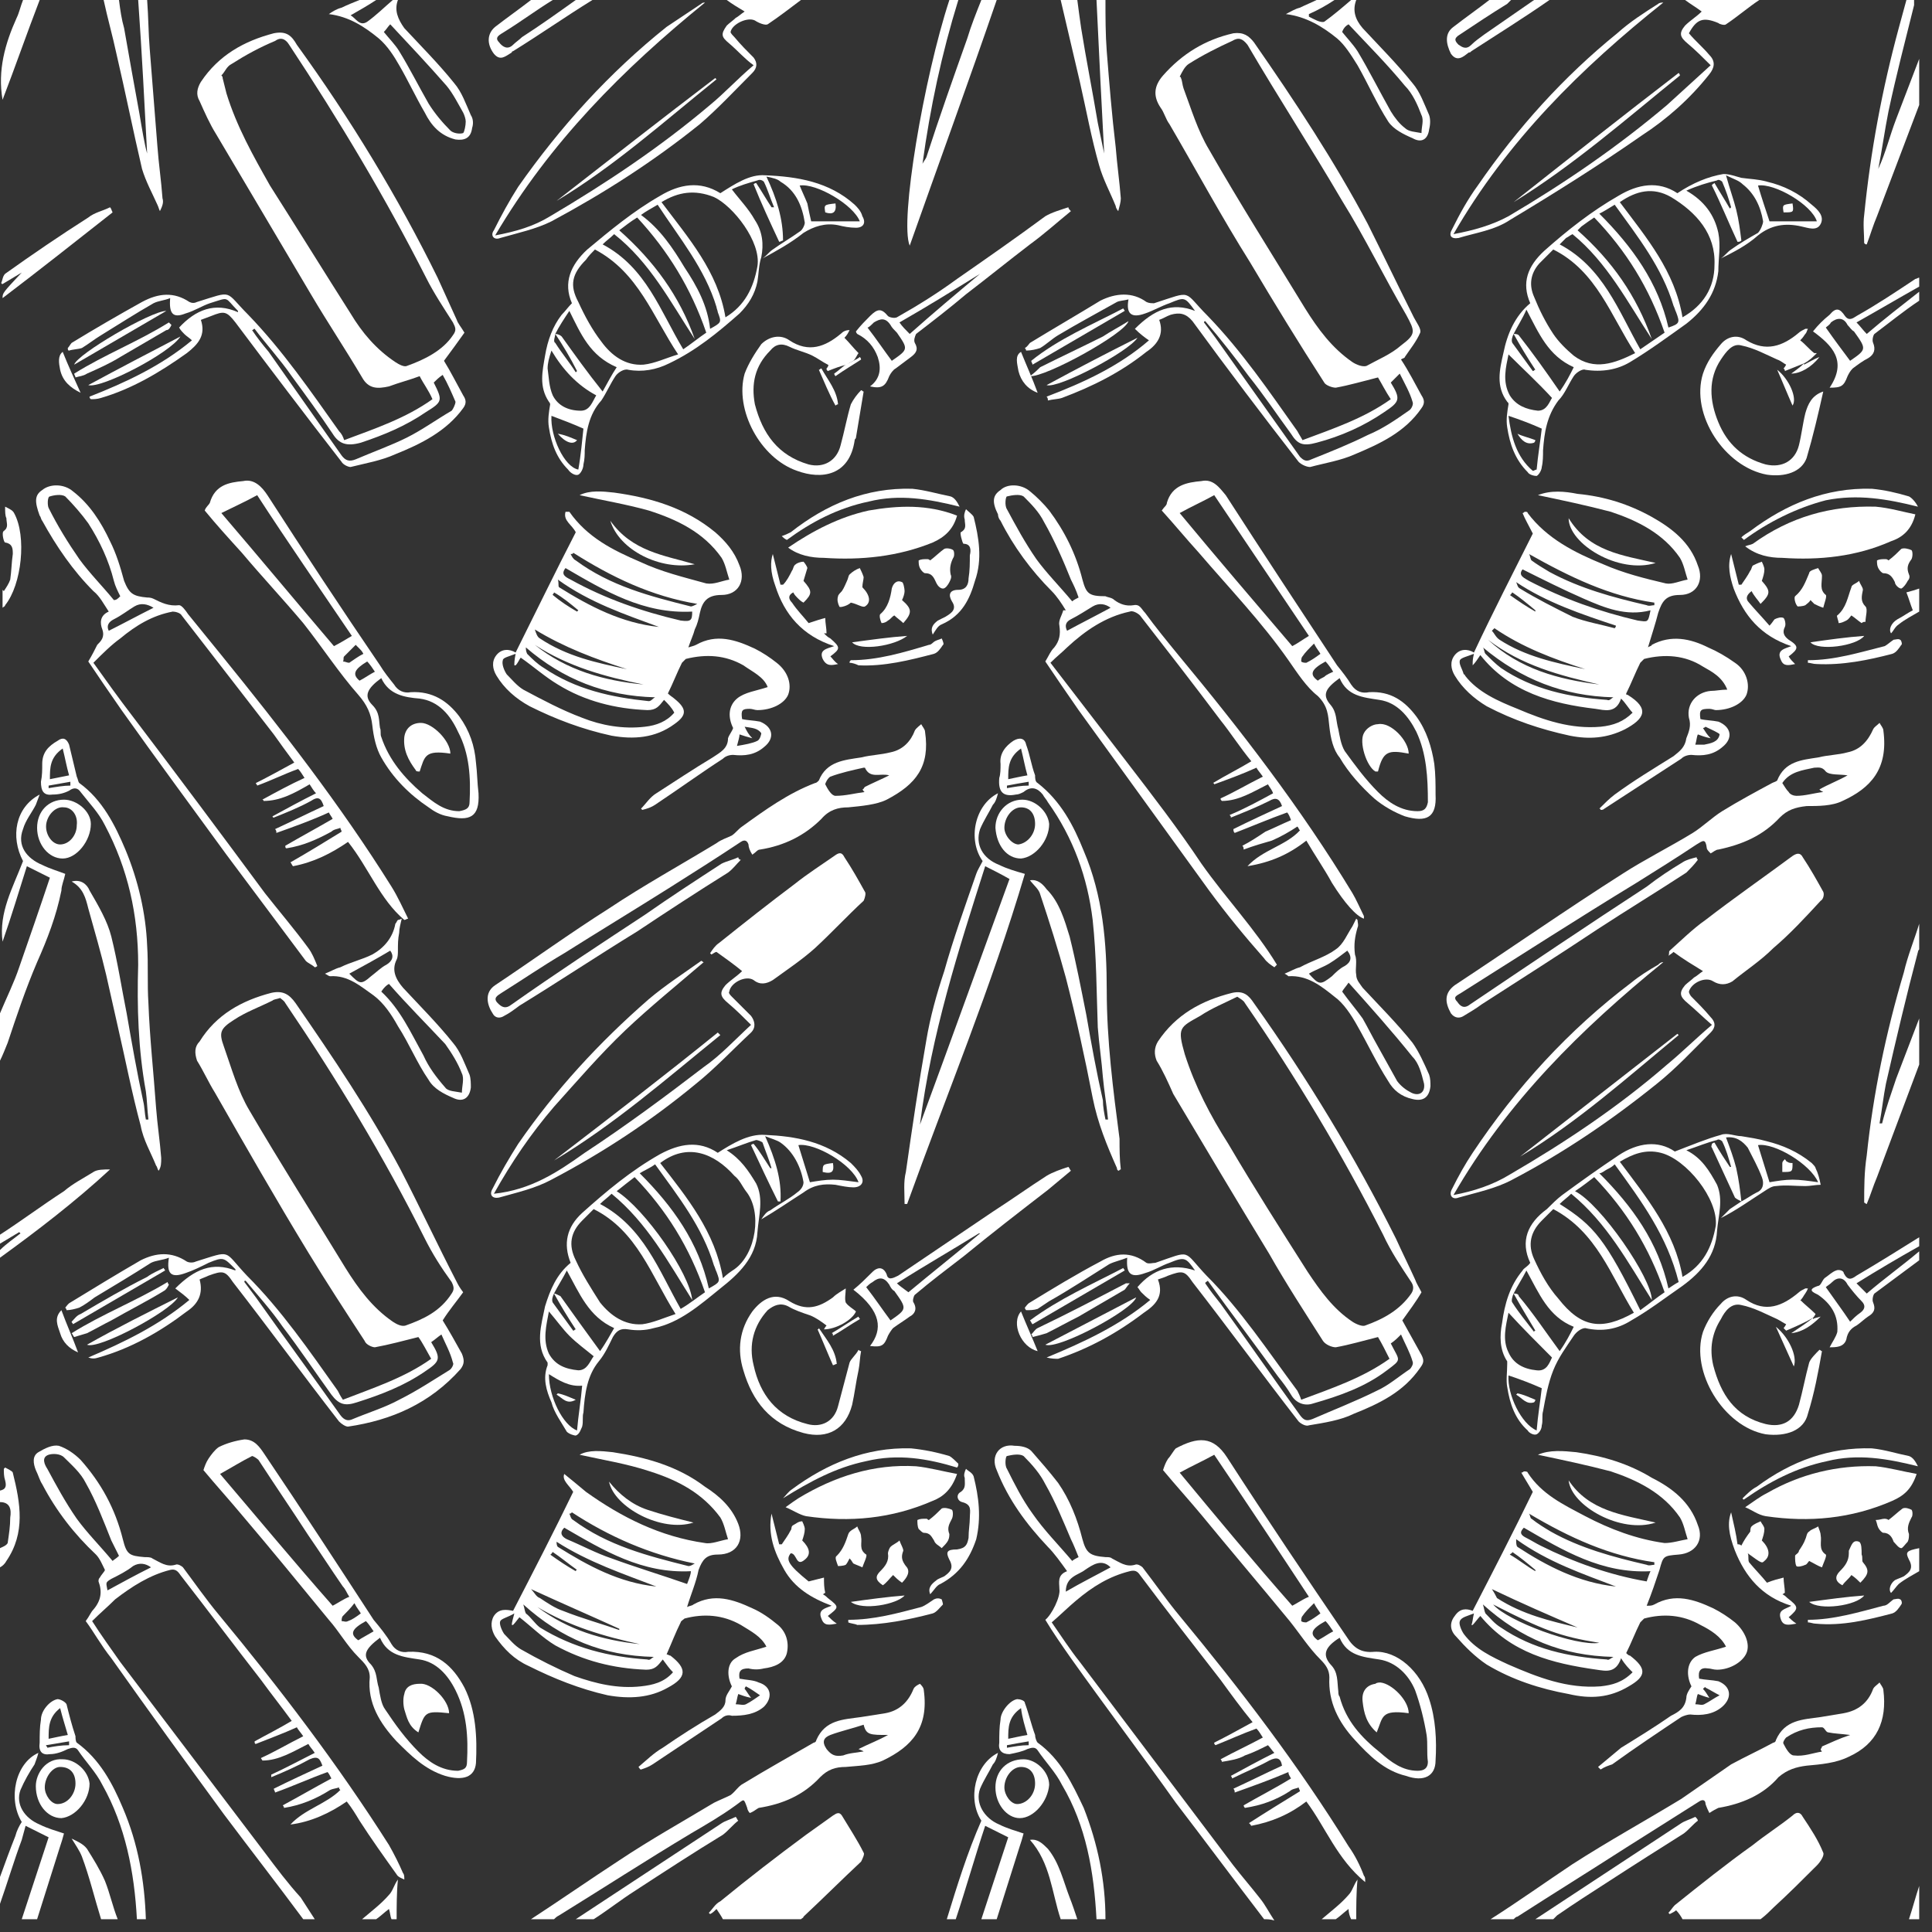 <svg xmlns="http://www.w3.org/2000/svg" width="151" height="151" viewBox="0 0 151 151" fill="none"><rect x="0" y="0" width="151" height="151" fill="#333333" stroke="none"/><style>.a{fill:white;}</style><path d="M23.7 150C21.7 147.3 19.6 144.6 17.5 141.8 14.5 137.7 11.6 133.7 8.7 129.6 7.9 128.6 7.3 127.5 6.7 126.7 7 126.3 7.1 126 7.3 125.8 7.9 125.1 8 124.4 7.7 123.6 7.7 123.5 7.7 123.4 7.8 123.3 7.9 123.1 8.2 122.8 8.2 122.7 8 122.3 7.8 121.8 7.5 121.5 5.8 119.9 4.4 118.1 3.3 116 3.1 115.7 3 115.3 2.8 114.9 2.6 114.4 2.5 113.8 3 113.5 3.5 113.2 4.1 112.9 4.6 113 5.2 113.2 5.8 113.6 6.3 114.1 7.9 115.9 9 117.9 9.6 120.3 9.9 121.5 10.1 121.6 11.3 121.7 11.5 121.7 11.8 121.7 11.9 121.8 12.5 122.1 13 122.5 13.7 122.3 13.9 122.2 14.2 122.4 14.3 122.5 15.2 123.7 16.1 125 17.1 126.2 21.9 132 26.4 137.9 30.4 144.2 30.8 144.9 31.2 145.7 31.5 146.4 31.6 146.5 31.6 146.7 31.6 146.9 31.4 146.8 31.1 146.7 31 146.5 30 145.1 29 143.7 28.1 142.3 27.8 141.8 27.5 141.3 27.1 140.8 25.8 141.7 24.3 142.4 22.7 142.6 23.8 141.4 25.5 141 26.6 139.9 26.5 139.8 26.5 139.8 26.5 139.7 26.2 139.8 26 139.8 25.8 139.9 24.7 140.6 23.5 141.1 22.2 141.3 22.2 141.3 22.2 141.2 22.1 141.1 23.4 140.4 24.6 139.7 25.9 139 25.8 138.8 25.7 138.6 25.6 138.5 24.2 139 22.9 139.6 21.5 140.1 21.5 140 21.4 139.9 21.4 139.8 22.6 139.2 23.9 138.6 25.2 138 25 137.5 24.9 137.2 24.2 137.5 23.3 138 22.2 138.5 21.2 138.9 21.2 138.9 21.2 138.8 21.2 138.7 22.3 138.2 23.4 137.6 24.6 137 24.4 136.7 24.2 136.5 24.1 136.3 22.9 136.9 21.8 137.6 20.5 137.6 20.5 137.5 20.4 137.5 20.4 137.4 21.5 136.9 22.5 136.3 23.7 135.7 23.5 135.4 23.3 135.2 23.2 135 22.1 135.5 21 135.9 20 136.3 19.9 136.3 19.9 136.2 19.9 136.1 20.8 135.6 21.8 135.1 22.8 134.5 22 133.4 21.2 132.4 20.4 131.3 18.3 128.6 16.2 125.8 14.1 123.1 13.9 122.8 13.7 122.6 13.3 122.7 11.7 123.1 10.3 124 9 125 8.4 125.6 7.8 126.1 7.2 126.7 7.9 127.8 8.7 128.9 9.4 129.9 13.2 134.9 16.9 139.8 20.7 144.8 21.6 146 22.5 147.2 23.5 148.3 23.9 148.9 24.2 149.4 24.6 150 24.3 150 24 150 23.7 150ZM9.3 121.6C9.1 121.2 8.9 120.8 8.7 120.4 8.1 118.9 7.5 117.3 6.7 115.9 6.3 115.1 5.6 114.5 5 113.9 4.7 113.6 4.1 113.6 3.8 113.7 3.2 113.9 3.5 114.5 3.7 114.8 4.4 116.1 5.1 117.4 6 118.7 6.8 119.8 7.8 120.8 8.8 122 8.9 121.9 9.1 121.8 9.3 121.6ZM11.8 122.5C11.4 122.2 10.9 122.1 10.4 122.4 9.9 122.8 9.3 123.1 8.7 123.4 8.2 123.7 8.3 123.7 8.4 124.3 9.5 123.7 10.6 123.1 11.8 122.5Z" class="a"/><path d="M98.8 150C96.5 147 94.2 143.9 91.9 140.9 89.2 137.1 86.4 133.4 83.7 129.6 83 128.6 82.3 127.6 81.7 126.6 82.2 126.2 82.9 124.8 82.8 124.2 82.8 123.7 82.6 123.1 83.4 122.8 82.9 122.1 82.4 121.4 81.9 120.9 80.2 119.1 78.8 117.2 77.9 114.9 77.4 113.8 78.1 112.8 79.3 113 79.8 113 80.3 113.1 80.6 113.4 81.3 114.2 82 115 82.7 115.9 83.6 117.2 84.2 118.7 84.6 120.3 84.9 121.4 85.2 121.6 86.4 121.7 86.6 121.7 86.8 121.7 86.9 121.8 87.5 122.1 88 122.5 88.7 122.3 88.9 122.2 89.2 122.4 89.3 122.5 90.3 123.8 91.2 125.1 92.2 126.3 97 132.1 101.5 138 105.4 144.3 105.9 145 106.3 145.8 106.6 146.6 106.7 146.7 106.7 146.8 106.7 147.1 104.5 145.3 103.6 142.8 102.1 140.8 100.8 141.8 99.4 142.4 97.8 142.7 97.7 142.6 97.7 142.5 97.6 142.5 99 141.6 100.3 140.8 101.6 140 101.6 139.9 101.5 139.8 101.5 139.7 101.3 139.8 101 139.8 100.8 140 99.7 140.7 98.6 141.1 97.3 141.3 97.3 141.3 97.2 141.2 97.2 141.1 98.4 140.4 99.6 139.8 100.9 139 100.8 138.8 100.7 138.7 100.7 138.5 99.3 139.1 97.9 139.6 96.5 140.1 96.5 140 96.5 139.9 96.4 139.8 97.7 139.2 98.9 138.6 100.2 138 100.1 137.4 99.8 137.3 99.2 137.6 98.3 138.1 97.3 138.5 96.3 139 96.3 138.9 96.2 138.8 96.2 138.8 97.3 138.2 98.4 137.6 99.6 137 99.4 136.8 99.3 136.6 99.1 136.4 98.5 136.7 97.9 137 97.3 137.2 96.8 137.5 96.1 137.6 95.5 137.7 95.5 137.7 95.5 137.6 95.4 137.5 96.5 136.9 97.6 136.4 98.7 135.8 98.5 135.5 98.4 135.3 98.2 135.1 97.1 135.5 96 136 95 136.4 94.9 136.3 94.9 136.3 94.9 136.2 95.9 135.7 96.8 135.2 97.9 134.6 97 133.5 96.2 132.4 95.4 131.3 93.3 128.6 91.2 125.9 89.1 123.1 88.9 122.8 88.7 122.7 88.3 122.8 86.7 123.2 85.4 124 84.1 125.1 83.5 125.6 82.9 126.2 82.2 126.8 82.9 127.8 83.6 128.9 84.4 129.9 88.4 135.2 92.4 140.5 96.4 145.8 97.1 146.7 97.8 147.5 98.5 148.4 98.9 148.9 99.2 149.5 99.6 150.1 99.3 150 99 150 98.8 150ZM84.3 121.7C84.1 121.2 83.9 120.7 83.7 120.3 83.1 118.9 82.5 117.4 81.7 116 81.3 115.2 80.7 114.5 80 113.8 79.7 113.6 79.1 113.7 78.7 113.8 78.6 113.8 78.5 114.5 78.7 114.8 79.3 116 79.9 117.2 80.7 118.3 81.6 119.6 82.7 120.7 83.8 122 83.9 121.9 84.1 121.8 84.3 121.7ZM83.3 124.4C84.5 123.7 85.7 123.1 86.8 122.5 86.1 121.8 85.4 122.3 84.8 122.7 84.3 123.1 83.3 123.2 83.3 124.4Z" class="a"/><path d="M116.5 150C118.7 148.6 120.8 147.1 122.9 145.7 125.7 143.9 128.6 142.3 131.4 140.6 132.7 139.7 134 138.8 135.3 137.9 136.4 137.3 137.5 136.8 138.6 136.2 138.7 136.2 138.8 136.1 138.8 136 139.5 134.4 140.9 134.4 142.3 134.2 142.9 134.1 143.5 134 144.1 133.9 145.2 133.7 146 133.1 146.4 132 146.5 131.8 146.7 131.7 146.9 131.5 147 131.7 147.2 131.9 147.2 132.1 147.5 134.5 146.7 136.3 144.5 137.3 143.5 137.8 142.3 137.9 141.2 138 140.4 138.1 139.7 138.3 139 138.9 137.8 140.3 136.1 141 134.3 141.3 134.1 141.4 133.9 141.5 133.6 141.7 133.5 141.5 133.4 141.3 133.3 141 133.3 140.7 133.1 140.6 132.8 140.8 130.9 142 129 143.2 127.1 144.4 124.3 146.2 121.4 148 118.6 149.8 118.5 149.8 118.4 149.9 118.3 150 117.7 150 117.1 150 116.5 150ZM144.6 135.6C143.8 135.5 143.4 135.5 142.9 135.4 142.7 135.4 142.6 135 142.4 135 141.4 135 140.5 135.2 139.6 135.8 139.5 135.9 139.3 136.2 139.4 136.3 139.6 136.7 139.9 137.2 140.2 137.2 141 137.3 141.7 137 142.4 136.9 142.4 136.9 142.3 136.8 142.3 136.7 142.3 136.7 142.4 136.6 142.4 136.5 143.1 136.2 143.7 135.9 144.6 135.6Z" class="a"/><path d="M41.5 150C43.8 148.5 46.1 146.9 48.4 145.4 50.8 143.8 53.3 142.4 55.8 140.9 56.2 140.7 56.7 140.5 57.1 140.3 57.5 140 57.7 139.6 58.1 139.4 59.9 138.3 61.7 137.3 63.6 136.2 63.7 136.2 63.8 136.1 63.8 136 64.5 134.4 65.9 134.4 67.3 134.2 67.9 134.1 68.6 134 69.2 133.9 70.3 133.7 71 133 71.4 132 71.5 131.8 71.7 131.7 71.9 131.6 72 131.7 72.2 131.9 72.2 132.1 72.6 135 71.3 136.5 69 137.6 68.1 138 67.1 138 66.1 138.1 65.3 138.1 64.7 138.3 64.1 138.9 62.8 140.3 61.2 141 59.3 141.3 59.1 141.4 58.9 141.6 58.6 141.7 58.5 141.6 58.4 141.4 58.4 141.3 58.1 140.5 58.2 140.6 57.5 141.1 56.4 141.9 55.2 142.6 54 143.3 50.5 145.4 47.1 147.6 43.7 149.7 43.5 149.8 43.4 149.9 43.3 150 42.7 150 42.1 150 41.5 150ZM67.5 134.8C66.6 135.1 65.7 135.3 64.9 135.6 64.4 135.8 64.2 136.1 64.6 136.7 65 137.2 65.3 137.3 65.9 137.2 66.4 137 66.9 137 67.4 136.9 67.5 136.9 67.5 136.9 67.5 136.9 67.4 136.8 67.3 136.8 67.1 136.7 67.9 136.3 68.7 136 69.4 135.6 68 135.6 67.7 135.6 67.5 134.8Z" class="a"/><path d="M131.5 150C131.4 149.8 131.2 149.5 131 149.3 130.9 149.4 130.7 149.5 130.5 149.6 130.5 149.6 130.4 149.5 130.4 149.5 130.6 149.3 130.7 149.1 130.9 148.9 132.9 147.3 134.9 145.7 137 144.2 138 143.4 139.1 142.7 140.1 141.9 140.4 141.6 140.7 141.6 140.9 142 141.5 142.9 142.1 143.8 142.5 144.8 142.6 145 142.3 145.5 142 145.8 140.9 146.9 139.8 148 138.6 149.1 138.3 149.4 138 149.7 137.6 150 135.6 150 133.6 150 131.5 150Z" class="a"/><path d="M56.5 150C56.4 149.8 56.2 149.5 56 149.2 55.8 149.4 55.7 149.5 55.5 149.6 55.5 149.6 55.4 149.5 55.4 149.5 55.7 149.2 55.9 148.8 56.3 148.6 58.5 146.8 60.7 145.1 63 143.4 63.7 142.9 64.4 142.4 65.1 141.9 65.4 141.7 65.6 141.6 65.8 141.9 66.4 142.9 67 143.8 67.5 144.8 67.6 144.9 67.4 145.3 67.3 145.5 65.8 146.9 64.3 148.4 62.8 149.8 62.8 149.9 62.7 149.9 62.6 150 60.6 150 58.6 150 56.5 150Z" class="a"/><path d="M137.5 0C136.6 0.6 135.8 1.3 134.9 1.9 134.8 2 134.4 1.9 134.3 1.8 133.1 1.3 132.6 1.5 132 2.6 132.5 3.2 133.1 3.7 133.6 4.3 134.1 4.8 134 5.3 133.6 5.8 132.1 7.7 130.3 9.3 128.3 10.6 125 12.9 121.5 15.1 118 17.2 116.8 18 115.3 18.2 114 18.6 113.4 18.7 113.2 18.4 113.5 17.9 114.1 16.7 114.7 15.6 115.5 14.5 118.6 10 122.2 6 126.4 2.6 127.4 1.7 128.5 1 129.6 0.3 129.7 0.2 129.9 0.2 130 0.2 123.6 5.3 117.8 11 113.6 18.3 115.2 18 116.6 17.6 117.9 16.9 122.3 14.3 126.4 11.5 130.3 8.2 131.4 7.2 132.5 6.2 133.7 5.1 133.1 4.5 132.5 3.9 131.9 3.4 131.3 2.9 131.2 2.6 131.7 2 132.1 1.6 132.6 1.3 133 0.9 132.6 0.6 132.1 0.3 131.7 0 133.6 0 135.6 0 137.5 0Z" class="a"/><path d="M62.6 0C61.8 0.6 60.9 1.3 60 1.9 59.8 2 59.3 1.8 59 1.6 58.4 1.3 57.2 1.9 57.1 2.5 57.1 2.6 57.3 2.8 57.4 2.9 57.9 3.5 58.4 4 58.9 4.5 59.2 4.9 59.2 5.3 58.8 5.7 57.4 7.1 56.1 8.5 54.7 9.7 51.1 12.6 47.2 15.1 43.1 17.3 41.9 17.9 40.5 18.2 39.1 18.6 38.6 18.8 38.3 18.4 38.6 18 39.2 16.8 39.8 15.7 40.5 14.6 43.8 9.9 47.6 5.7 52.1 2.1 53 1.5 53.9 0.9 54.8 0.3 54.9 0.2 55 0.2 55.1 0.2 48.7 5.4 43 11.1 38.7 18.4 40.3 18.1 41.7 17.7 43 16.9 47.4 14.3 51.6 11.5 55.5 8.2 56.6 7.3 57.6 6.2 58.9 5.1 58.2 4.6 57.7 4 57 3.4 56.4 2.9 56.3 2.7 56.8 2 57 1.8 57.3 1.6 57.5 1.4 57.7 1.3 57.9 1.1 58.2 0.9 57.7 0.6 57.2 0.3 56.8 0 58.7 0 60.7 0 62.6 0Z" class="a"/><path d="M77.9 0C75.7 6.4 73.4 12.7 71.1 19.2 70.3 17.3 72.2 6.1 74.2 0 74.4 0 74.6 0 74.9 0 73.6 4.2 72.7 8.4 72.1 12.8 72.2 12.6 72.3 12.5 72.4 12.3 73.4 9.2 74.5 6.1 75.6 3 75.9 2 76.3 1 76.7 0 77.1 0 77.5 0 77.9 0Z" class="a"/><path d="M150 83.2C148.9 86.1 147.8 89.1 146.7 92 146.4 92.7 146.2 93.4 145.9 94.1 145.8 94.1 145.8 94 145.7 94 145.7 92.8 145.7 91.6 145.9 90.3 146.4 85.5 147.4 80.7 148.8 76 149.1 74.7 149.6 73.5 150 72.2 150 72.9 150 73.5 150 74.2 150 74.2 149.9 74.3 149.9 74.4 149 77.8 148.2 81.2 147.4 84.7 147.2 85.7 147.1 86.7 146.9 87.8 147 87.8 147 87.8 147.1 87.8 147.4 86.6 147.8 85.5 148.2 84.3 148.8 82.7 149.4 81.2 150 79.6 150 80.8 150 82 150 83.2Z" class="a"/><path d="M150 8.2C148.9 11.1 147.8 14 146.7 16.9 146.4 17.6 146.2 18.3 145.9 19.1 145.8 19.1 145.8 19.1 145.7 19 145.7 18.3 145.6 17.5 145.7 16.8 146.2 11.8 147.1 7 148.4 2.2 148.6 1.5 148.8 0.7 149 0 149.2 0 149.4 0 149.6 0 149.6 0.1 149.6 0.3 149.6 0.4 148.9 3.2 148.2 5.9 147.6 8.7 147.3 10.2 147.1 11.7 146.8 13.2 147.4 11.9 147.7 10.6 148.2 9.3 148.8 7.7 149.4 6.2 150 4.6 150 5.8 150 7 150 8.2Z" class="a"/><path d="M0 79.2C0.5 78 1.1 76.8 1.5 75.6 2.3 73.3 3.1 71 3.9 68.6 3.3 68.3 2.7 68 2.1 67.7 1.5 69.6 0.9 71.6 0.2 73.6 -0.1 71.3 1 69.4 1.8 67.3 0.8 65.4 1.2 63.1 3.1 62.1 3 62.4 2.9 62.6 2.8 62.9 2.5 63.5 2 64.1 1.8 64.8 1.3 66.1 2.1 67.1 3.3 67.6 3.9 67.9 4.6 68.1 5.1 68.3 5 68.8 4.8 69.2 4.8 69.6 4.4 71.6 3.7 73.4 2.9 75.2 2 77.3 1.3 79.4 0.6 81.5 0.4 82 0.2 82.5 0 82.9 0 81.7 0 80.4 0 79.2Z" class="a"/><path d="M86.4 0C86.4 1.3 86.4 2.7 86.5 4 86.7 6.5 86.9 9 87.2 11.5 87.3 12.8 87.5 14.2 87.6 15.5 87.6 15.8 87.5 16.1 87.4 16.5 87.3 16.4 87.2 16.2 87.2 16.1 86.8 15.1 86.2 14 85.9 12.9 85.3 10.8 84.9 8.6 84.4 6.4 83.9 4.3 83.4 2.1 82.9 0 83.3 0 83.7 0 84.2 0 84.3 0.8 84.4 1.5 84.5 2.2 84.9 4.7 85.4 7.2 85.8 9.6 86 10.6 86.2 11.5 86.3 12 86.1 8.3 85.9 4.2 85.7 0 85.9 0 86.2 0 86.4 0Z" class="a"/><path d="M11.5 0C11.6 1.3 11.6 2.6 11.7 3.8 11.9 6.4 12.1 8.9 12.3 11.4 12.4 12.8 12.6 14.1 12.7 15.5 12.8 15.8 12.7 16.1 12.5 16.5 12.4 16.3 12.4 16.2 12.3 16 11.9 15.1 11.4 14.2 11.1 13.2 10.4 10.2 9.8 7.2 9.1 4.2 8.8 2.8 8.4 1.4 8.1 0 8.5 0 8.9 0 9.3 0 9.4 0.8 9.5 1.5 9.7 2.2 10.1 4.5 10.5 6.7 10.9 8.9 11.1 10.1 11.3 11.3 11.5 12 11.3 8.3 11.1 4.2 10.8 0 11.1 0 11.3 0 11.5 0Z" class="a"/><path d="M31.1 0C30.8 0.8 31.1 1.5 31.6 2.2 32.9 3.6 34.3 5 35.5 6.5 36.1 7.2 36.4 8.1 36.8 9 37 9.3 37 9.7 36.9 10 36.8 10.8 36.3 11 35.6 10.9 34.4 10.6 33.7 9.8 33.2 8.8 32.5 7.6 31.9 6.3 31.2 5.1 30.8 4.4 30.3 3.6 29.6 3 28.5 2.1 27.3 1.3 25.7 1.1 26 0.9 26.3 0.7 26.7 0.6 27.1 0.4 27.6 0.2 28.1 0 28.5 0 29 0 29.4 0 28.8 0.4 28.1 0.8 27.4 1.2 27.8 1.4 28.1 2.1 28.7 1.7 29.4 1.2 30 0.6 30.7 0 30.8 0 31 0 31.1 0ZM30 2.5C30.4 3 30.9 3.5 31.2 4 32 5.3 32.7 6.7 33.5 8.1 34 8.9 34.6 9.6 35.2 10.2 35.4 10.4 35.9 10.5 36.2 10.4 36.3 10.3 36.4 9.8 36.4 9.5 36.4 9.3 36.3 9 36.2 8.8 35.8 8.1 35.4 7.3 34.9 6.7 33.5 5.1 32 3.5 30.5 1.9 30.3 2.1 30.2 2.3 30 2.5Z" class="a"/><path d="M106 0C105.7 0.8 105.9 1.5 106.5 2.2 107.8 3.6 109.2 5 110.4 6.5 111 7.2 111.3 8.1 111.7 9 111.8 9.3 111.8 9.7 111.7 10.1 111.6 10.9 111.1 11.2 110.4 10.8 109.7 10.5 108.9 10.1 108.5 9.5 107.6 8.1 106.9 6.5 106.1 5.1 105.6 4.3 105.1 3.5 104.5 3 103.4 2.1 102.1 1.3 100.5 1.1 100.9 0.9 101.2 0.7 101.6 0.6 102 0.4 102.5 0.2 102.9 0 103.4 0 103.9 0 104.3 0 103.7 0.4 103 0.8 102.3 1.1 102.3 1.2 102.3 1.3 102.3 1.3 102.7 1.5 103.2 1.8 103.5 1.7 104.2 1.2 104.9 0.6 105.6 0 105.7 0 105.8 0 106 0ZM104.9 2.5C105.3 3 105.7 3.4 106.1 4 107 5.5 107.8 7.1 108.7 8.7 109 9.2 109.4 9.7 109.8 10 110.1 10.3 110.6 10.3 111.1 10.4 111.1 9.9 111.3 9.4 111.1 9 110.8 8.2 110.4 7.3 109.8 6.7 108.4 5 106.9 3.5 105.4 1.9 105.2 2 105 2.2 104.9 2.5Z" class="a"/><path d="M74 150C74.8 147.4 75.6 144.8 76.7 142.3 75.6 140.6 76.2 137.9 78 137 77.9 137.4 77.8 137.7 77.6 137.9 77.3 138.5 76.9 139.1 76.6 139.8 76.2 140.9 76.9 142.1 78.1 142.6 78.7 142.9 79.4 143.1 80 143.3 79.9 143.7 79.8 144 79.7 144.3 79.1 146.2 78.5 148.1 77.9 150 77.5 150 77.1 150 76.7 150 77.4 147.9 78.1 145.7 78.8 143.6 78.2 143.3 77.6 143 77 142.7 76.2 145.1 75.5 147.6 74.7 150 74.5 150 74.3 150 74 150Z" class="a"/><path d="M85.7 150C85.5 146.3 84.9 142.7 83 139.5 82.5 138.5 81.7 137.7 81.1 136.8 80.9 136.5 80.6 136.6 80.3 136.7 79.9 136.9 79.4 137 78.9 137.1 78.3 137.1 78 136.8 78.1 136.2 78.1 135.6 78.1 135 78.2 134.4 78.2 133.8 78.9 132.9 79.5 132.8 79.7 132.8 80.1 132.9 80.1 133.1 80.4 133.9 80.6 134.8 80.9 135.6 80.9 135.8 81 136.1 81.1 136.2 82.9 137.5 83.8 139.4 84.7 141.3 85.8 144.1 86.4 147 86.4 150 86.2 150 85.9 150 85.7 150ZM78.8 135.9C79.3 135.8 79.7 135.7 80.3 135.6 80.1 134.9 79.9 134.3 79.8 133.5 78.8 134.2 78.8 135 78.8 135.9ZM78.7 136.4C78.7 136.4 78.7 136.5 78.7 136.6 79.3 136.5 79.8 136.4 80.4 136.4 80.4 136.3 80.4 136.2 80.4 136.1 79.8 136.2 79.2 136.3 78.7 136.4Z" class="a"/><path d="M10.7 150C10.5 146.3 9.8 142.7 8 139.5 7.5 138.5 6.7 137.7 6.1 136.8 5.9 136.5 5.6 136.6 5.3 136.7 4.9 136.9 4.4 137.1 3.9 137.1 3.3 137.2 3 136.9 3.1 136.2 3.1 135.6 3.1 135 3.2 134.4 3.2 133.7 3.9 132.9 4.5 132.8 4.7 132.8 5.1 133 5.2 133.2 5.4 134 5.6 134.8 5.9 135.7 5.9 135.8 5.9 136.1 6 136.2 7.8 137.5 8.8 139.4 9.6 141.3 10.8 144.1 11.3 147 11.4 150 11.2 150 10.9 150 10.7 150ZM3.8 135.9C4.3 135.8 4.7 135.7 5.3 135.6 5.1 134.9 4.9 134.3 4.7 133.5 3.8 134.2 3.8 135 3.8 135.9ZM5.4 136.4C5.4 136.3 5.4 136.2 5.4 136.1 4.8 136.2 4.2 136.3 3.6 136.4 3.6 136.5 3.7 136.5 3.7 136.6 4.2 136.5 4.8 136.4 5.4 136.4Z" class="a"/><path d="M0 146.7C0.4 145.6 0.8 144.5 1.2 143.5 1.3 143.1 1.5 142.7 1.7 142.4 0.6 140.6 1.2 137.8 3 137 2.9 137.4 2.8 137.6 2.7 137.9 2.3 138.5 1.9 139.2 1.6 139.9 1.2 141 1.9 142.1 3.1 142.6 3.7 142.9 4.4 143.1 5 143.3 4.9 143.7 4.8 144 4.7 144.3 4.1 146.2 3.5 148.1 2.9 150 2.5 150 2.1 150 1.7 150 2.4 147.9 3.1 145.7 3.8 143.6 3.2 143.3 2.6 143 2 142.7 1.9 143.1 1.8 143.4 1.7 143.8 1.1 145.4 0.6 147.1 0 148.8 0 148.1 0 147.4 0 146.7Z" class="a"/><path d="M150 23.5C148.8 24.3 147.7 25.2 146.5 26.1 146.4 26.2 146.3 26.6 146.4 26.8 146.6 27.3 146.5 27.7 146 28 145.6 28.2 145.2 28.5 144.8 28.8 144.6 29 144.5 29.2 144.4 29.4 144.1 30.2 143.9 30.3 143 30.3 144.4 28.2 143.2 27 141.7 25.9 142.1 25.4 142.5 25 143 24.6 143.5 24 143.8 24.1 144.2 24.7 144.5 25.1 144.8 24.9 145.1 24.7 146.7 23.8 148.2 22.8 149.7 21.8 149.8 21.8 149.9 21.7 150 21.7 150 21.9 150 22.1 150 22.4 148.4 23.3 146.7 24.3 145.1 25.2 145.4 25.5 145.6 25.8 145.9 26.1 147.3 24.9 148.6 23.9 150 22.8 150 23 150 23.2 150 23.5ZM142.7 25.6C143.4 26.6 144 27.4 144.6 28.2 145.9 27.3 145.9 27.3 144.9 25.9 144.7 25.8 144.6 25.6 144.4 25.4 144.1 24.8 143.6 24.8 143.1 25.2 143 25.4 142.8 25.5 142.7 25.6Z" class="a"/><path d="M150 98.5C148.8 99.4 147.7 100.2 146.5 101.1 146.4 101.2 146.3 101.6 146.4 101.8 146.6 102.3 146.5 102.6 146 102.9 145.7 103.1 145.4 103.4 145.1 103.6 144.7 103.8 144.4 104.1 144.3 104.7 144.1 105.3 143.5 105.3 143 105.3 143.2 104.9 143.5 104.5 143.6 104.1 143.7 102.8 143.1 101.9 142.1 101.2 141.7 101 141.2 100.8 142.1 100.5 142.3 100.5 142.4 100.1 142.6 99.9 142.9 99.7 143.2 99.4 143.5 99.3 143.7 99.2 144.1 99.3 144.1 99.5 144.4 100.1 144.7 100 145.1 99.7 146.8 98.7 148.4 97.7 150 96.7 150 96.9 150 97.1 150 97.4 148.4 98.3 146.7 99.3 145.1 100.3 145.4 100.6 145.6 100.8 145.9 101.1 147.3 99.9 148.7 98.9 150 97.8 150 98 150 98.2 150 98.5ZM144.6 103.3C144.8 103.1 145.1 102.8 145.4 102.6 145.8 102.3 145.8 102 145.5 101.7 145.1 101.3 144.7 100.8 144.4 100.4 144.1 99.8 143.6 99.8 143.2 100.2 143 100.4 142.8 100.5 142.7 100.6 143.4 101.6 144 102.4 144.6 103.3Z" class="a"/><path d="M0 96.5C1.7 95.4 3.3 94.2 5 93.1 5.7 92.5 6.5 92.1 7.3 91.6 7.6 91.4 8.1 91.4 8.6 91.4 5.9 93.9 2.9 96.2 0 98.3 0 98.1 0 97.9 0 97.7 0.5 97.2 1.1 96.8 1.6 96.4 1.6 96.4 1.5 96.3 1.5 96.3 1 96.6 0.5 96.9 0 97.2 0 97 0 96.8 0 96.5Z" class="a"/><path d="M45 150C48.8 147.5 52.6 145 56.4 142.5 56.7 142.3 57.1 142.2 57.5 142 57.6 142.1 57.6 142.2 57.7 142.3 57.3 142.6 56.9 143.1 56.5 143.4 54.2 144.8 51.9 146.3 49.6 147.8 48.5 148.5 47.5 149.3 46.4 150 45.9 150 45.5 150 45 150Z" class="a"/><path d="M120 150C123.8 147.5 127.6 145 131.4 142.5 131.7 142.3 132.1 142.2 132.5 142 132.6 142.1 132.7 142.2 132.7 142.3 132.3 142.6 132 143 131.6 143.3 129.7 144.5 127.8 145.7 125.8 147 124.4 147.9 123 148.8 121.7 149.7 121.6 149.8 121.5 149.9 121.4 150 120.9 150 120.5 150 120 150Z" class="a"/><path d="M46.3 0C44.2 1.3 42.2 2.7 40.1 4 40.1 4 40 4 40 4.1 39.5 4.4 39.1 4.8 38.6 4.2 38 3.4 38.1 2.6 38.7 2.1 39.6 1.4 40.6 0.7 41.5 0 42.1 0 42.6 0 43.2 0 41.9 0.8 40.7 1.7 39.4 2.5 39.1 2.7 38.6 2.9 39 3.3 39.3 3.7 39.7 3.9 40.1 3.5 40.3 3.3 40.6 3.1 40.8 2.9 42.2 2 43.6 1 45 0 45.4 0 45.8 0 46.3 0Z" class="a"/><path d="M121.1 0C119.1 1.4 117 2.7 115 4 114.9 4.1 114.9 4.1 114.8 4.1 114.4 4.4 113.9 4.9 113.4 4.2 113 3.4 112.9 2.6 113.6 2.1 114.5 1.4 115.5 0.7 116.4 0 117 0 117.5 0 118.1 0 118 0.1 117.9 0.2 117.8 0.3 116.5 1.1 115.3 1.9 114.1 2.7 113.6 3 113.7 3.2 114 3.5 114.3 3.7 114.6 3.9 115 3.5 115.3 3.2 115.6 3 116 2.7 117.3 1.8 118.6 0.9 119.9 0 120.3 0 120.7 0 121.1 0Z" class="a"/><path d="M3.1 0C2.1 2.6 1.2 5.2 0.2 7.8 -0.2 5.5 0.4 3.4 1.3 1.4 1.5 1 1.6 0.5 1.8 0 2.2 0 2.6 0 3.1 0Z" class="a"/><path d="M7.9 150C7.4 148.4 7 146.7 6.4 145.1 6.2 144.6 5.9 144.2 5.6 143.7 6 143.9 6.5 144.1 6.8 144.5 7.3 145.3 7.8 146.1 8.2 147 8.6 148 8.8 149 9.2 150 8.8 150 8.3 150 7.9 150Z" class="a"/><path d="M82.9 150C82.2 147.9 82.1 145.6 80.5 143.8 81.1 143.7 81.5 144.1 81.9 144.5 82.8 145.6 83.1 147 83.6 148.3 83.8 148.8 84 149.4 84.2 150 83.8 150 83.3 150 82.9 150Z" class="a"/><path d="M0 116.5C0.5 116.4 0.5 116.1 0.4 115.7 0.3 115.4 0.3 115.1 0.3 114.8 0.3 114.8 0.4 114.7 0.4 114.7 0.6 114.8 1 115 1 115.1 1.6 117.5 2 119.8 0.5 122 0.4 122.2 0.2 122.4 0 122.5 0 122 0 121.5 0 121 0.2 120.9 0.5 120.8 0.6 120.6 0.7 119.9 0.8 119.3 0.8 118.6 0.9 118 0.8 117.4 0 117.4 0 117.1 0 116.8 0 116.5Z" class="a"/><path d="M103.3 150C104 149.4 104.8 148.8 105.4 148.1 105.7 147.8 105.8 147.3 106.1 146.9 106 147.9 106 149 106 150 105.8 150 105.7 150 105.6 150 105.5 149.8 105.4 149.5 105.4 149.2 105 149.5 104.7 149.8 104.4 150 104.1 150 103.7 150 103.3 150Z" class="a"/><path d="M28.3 150C29 149.4 29.8 148.8 30.4 148.1 30.7 147.8 30.8 147.3 31.1 146.9 31 147.9 31 149 31 150 30.8 150 30.7 150 30.6 150 30.5 149.8 30.5 149.5 30.4 149.2 30 149.5 29.7 149.8 29.4 150 29.1 150 28.7 150 28.3 150Z" class="a"/><path d="M150 122.8C149.5 123.1 148.9 123.4 148.4 123.8 148.2 124 148 124.3 147.8 124.5 147.6 124.3 147.7 123.8 148.1 123.5 148.3 123.4 148.6 123.3 148.8 123.2 149.2 122.9 149.6 122.6 149.2 121.9 148.9 121.3 149 121.2 150 121 150 121.6 150 122.2 150 122.8Z" class="a"/><path d="M150 47.8C149.5 48.1 148.9 48.4 148.4 48.8 148.1 49 148 49.3 147.8 49.5 147.6 49.2 147.8 48.7 148.3 48.4 148.7 48.2 149.1 47.9 149.5 47.7 149.3 47.2 149.2 46.8 149 46.3 149.4 46.2 149.7 46.1 150 46 150 46.6 150 47.2 150 47.8Z" class="a"/><path d="M149.2 150C149.5 149.1 149.7 148.3 150 147.4 150 148.3 150 149.1 150 150 149.7 150 149.4 150 149.2 150Z" class="a"/><path d="M119.8 116.6C119.5 116.1 119.2 115.6 118.9 115.1 119 115.1 119.1 115 119.1 115 119.2 115 119.4 115 119.4 115.1 120.5 116.8 122.2 117.6 123.9 118.5 125.8 119.5 127.9 120.3 130.1 120.6 130.7 120.6 131.3 120.4 131.9 120.3 131.7 119.7 131.6 119.1 131.3 118.6 130 116.7 128 115.7 125.9 115 124 114.5 122.1 114.1 120.2 113.7 121.1 113.3 122.2 113.4 123.2 113.5 125.3 113.8 127.3 114.4 129.1 115.5 130.7 116.3 132.1 117.4 132.7 119.2 133.2 120.4 132.5 121.4 131.2 121.5 130 121.6 130 121.6 129.7 122.7 129.4 123.6 129.1 124.5 128.7 125.5 129 125.5 129.1 125.5 129.3 125.4 130.9 124.5 132.4 125 133.9 125.7 134.5 126 135.1 126.4 135.6 126.8 136.4 127.5 136.8 128.5 136.5 129.2 136.2 129.9 135.2 130.5 134.2 130.5 133.9 130.5 133.7 130.4 133.5 130.4 132.9 130.3 132.7 130.6 132.8 131.2 133.3 131.3 133.8 131.3 134.3 131.4 135.3 131.8 135.4 132.7 134.6 133.4 133.9 134 133 134.1 132.1 134 131.9 134 131.6 134.1 131.4 134.2 129.6 135.4 127.8 136.6 126 137.9 125.7 138 125.4 138.1 125.1 138.3 125 138.2 125 138.2 124.9 138.1 125.5 137.6 126.1 137.1 126.7 136.6 128 135.8 129.3 135 130.6 134.1 131.2 133.8 131.7 133.5 131.8 132.7 131.8 132.4 132 132.1 132.2 131.8 131.8 131 131.8 130 132.5 129.5 133.2 129.1 134 129 134.9 128.7 134.5 127.9 133.7 127.4 132.9 127 131.5 126.2 130 126.1 128.5 126.5 128.4 126.6 128.3 126.7 128.2 126.8 127.8 127.6 127.5 128.4 127.1 129.2 127.2 129.3 127.3 129.4 127.4 129.4 128.7 130.4 128.7 131 127.3 131.8 125.8 132.7 124.3 132.8 122.6 132.4 120.4 132 118.2 131.3 116.2 130.1 115.3 129.5 114.5 128.7 113.8 127.9 113.3 127.4 113.3 126.8 113.7 126.3 114.1 125.7 114.6 125.7 115.1 125.9 116.7 122.8 118.3 119.7 119.8 116.6ZM115.2 126.1C114.7 126.3 114.2 126.4 114.1 126.7 114 126.9 114.2 127.4 114.4 127.7 115.3 128.9 116.6 129.5 117.9 130.1 120.2 131.1 122.5 132 125.1 131.8 126 131.7 126.8 131.5 127.6 130.7 127.3 130.4 127 130.1 126.7 129.6 126.3 130.8 125.5 130.6 124.8 130.5 121.3 130 118.1 129.2 115.7 126.3 115.5 126.5 115.3 126.8 115.1 127 115.1 127 115.1 127 115 127 115.1 126.8 115.1 126.5 115.2 126.1ZM119.1 119.4C118.7 119.8 118.9 120 119.3 120.2 119.7 120.4 120 120.6 120.4 120.8 123 122.1 125.8 123.1 128.7 123.6 128.8 123.3 128.9 123 129 122.8 125.2 123 122.2 121.2 119.1 119.4ZM119.5 118.3C119.6 118.4 119.6 118.7 119.7 118.7 120.2 119.1 120.7 119.4 121.2 119.7 123.5 121 126.1 121.7 128.7 122.3 128.9 122.4 129.1 122.3 129.3 122.3 129.3 122.2 129.3 122.2 129.3 122.1 125.8 121.6 122.7 120.2 119.5 118.3ZM126.1 129.5C122.1 129.4 118.9 128.1 115.9 125.4 116 125.7 116 125.9 116.1 126.1 116.5 126.5 116.8 126.9 117.3 127.2 119.8 128.9 122.6 129.5 125.6 129.7 125.7 129.8 125.9 129.6 126.1 129.5ZM126.3 124C123.7 123 121 122.1 118.5 120.3 118.5 120.6 118.5 120.8 118.6 120.9 120.9 122.4 123.4 123.7 126.3 124ZM123.3 127.2C121.2 126.3 118.9 125.3 116.6 124.2 116.8 124.5 116.9 124.7 117 124.9 119 126.2 121.2 126.7 123.3 127.2ZM116.7 125.4C117.8 126.7 123.2 128.7 125 128.4 121.9 127.9 120.6 127.4 116.7 125.4ZM132.5 133.2C132.8 133.2 133 133.3 133.2 133.2 133.6 133 134 132.7 134.4 132.5 134 132.3 133.7 132.1 133.3 131.9 133.3 131.8 133.2 131.9 133.1 132 133.3 132.2 133.4 132.4 133.6 132.7 133.2 132.6 133 132.5 132.7 132.4 132.6 132.6 132.6 132.9 132.5 133.2ZM118.2 121.3C118.2 121.4 118.1 121.4 118 121.5 118.7 121.9 119.3 122.4 120 122.8 120 122.7 120 122.7 120 122.7 119.4 122.2 118.8 121.7 118.2 121.3Z" class="a"/><path d="M45.3 113.7C46 113.3 47 113.4 47.9 113.5 50.5 113.9 53 114.6 55.1 116.2 56.2 116.9 57.2 117.8 57.7 119.1 58.2 120.4 57.6 121.5 56.1 121.5 55.2 121.5 54.9 121.9 54.6 122.7 54.4 123.7 54 124.6 53.7 125.6 53.9 125.5 54.1 125.5 54.2 125.4 55.8 124.5 57.3 125 58.8 125.7 59.5 126 60.2 126.5 60.8 127 61.4 127.5 61.7 128.3 61.5 129.2 61.3 130 60.5 130.3 59.7 130.4 59.3 130.5 58.9 130.5 58.5 130.4 57.9 130.4 57.7 130.6 57.8 131.2 58.3 131.3 58.9 131.3 59.3 131.5 60.3 131.8 60.4 132.7 59.7 133.4 59 134 58.1 134.1 57.2 134.1 56.9 134 56.6 134.1 56.4 134.3 54.6 135.5 52.8 136.7 51 137.9 50.7 138.1 50.4 138.2 50.1 138.3 50 138.3 50 138.2 49.9 138.1 50.5 137.6 51.1 137 51.8 136.6 53.1 135.7 54.5 134.8 55.9 134 56.3 133.7 56.7 133.4 56.7 132.9 56.7 132.5 57 132.2 57.2 131.8 56.8 131 56.8 130 57.5 129.6 58.2 129.1 59 129 59.9 128.7 59.5 127.9 58.7 127.5 57.9 127 56.5 126.2 55 126.1 53.5 126.5 53.4 126.6 53.2 126.7 53.2 126.8 52.8 127.6 52.5 128.4 52.1 129.3 52.2 129.3 52.3 129.4 52.4 129.4 53.7 130.4 53.7 131.1 52.2 131.9 50.8 132.7 49.2 132.8 47.5 132.5 45.3 132 43.3 131.2 41.3 130.2 40.2 129.7 39.4 128.9 38.7 127.9 38.4 127.4 38.3 126.8 38.6 126.3 39 125.7 39.6 125.8 40.1 125.9 41.7 122.8 43.3 119.7 44.8 116.6 44.5 116.1 43.9 115.7 44.1 115.2 44.6 115.6 45.2 116.1 45.8 116.6 48.6 118.6 51.6 120.1 55.1 120.6 55.6 120.7 56.3 120.4 56.9 120.3 56.7 119.7 56.6 119.1 56.3 118.6 54.9 116.7 53 115.7 50.8 115 49 114.4 47.1 114.1 45.3 113.7ZM51.8 129.7C51.4 130.2 51.2 130.5 50.5 130.5 47.9 130.4 45.6 129.8 43.4 128.6 42.4 128 41.5 127.1 40.6 126.4 40.5 126.5 40.3 126.8 40.1 127 40.1 127 40 127 40 127 40 126.8 40.1 126.5 40.2 126.1 39.7 126.4 39.2 126.5 39.1 126.7 39 126.9 39.2 127.4 39.4 127.7 39.8 128.1 40.2 128.6 40.7 128.9 42.1 129.7 43.5 130.4 44.9 131 46.6 131.6 48.3 132 50.1 131.8 51 131.7 51.9 131.5 52.6 130.7 52.3 130.4 52.1 130.1 51.8 129.7ZM44.1 119.4C43.7 119.8 43.9 120.1 44.3 120.3 45.5 120.8 46.6 121.4 47.8 121.8 49.7 122.5 51.7 123.1 53.7 123.8 53.9 123.3 54 123 54 122.8 50.2 123 47.2 121.2 44.1 119.4ZM44.7 118.2C44.6 118.3 44.6 118.3 44.5 118.3 44.6 118.5 44.6 118.7 44.8 118.8 47.5 120.8 50.6 121.6 53.8 122.4 54 122.4 54.1 122.3 54.3 122.2 50.8 121.5 47.6 120.1 44.7 118.2ZM51.1 129.5C47.1 129.4 43.9 128.1 40.9 125.4 41 125.7 41 125.9 41.1 126.1 41.5 126.4 41.8 126.9 42.2 127.2 44.8 128.8 47.6 129.5 50.6 129.7 50.8 129.8 50.9 129.6 51.1 129.5ZM43.5 120.5C43.5 120.6 43.5 120.8 43.6 120.9 46 122.4 48.4 123.7 51.3 124 48.7 123 46 122.1 43.5 120.5ZM48.4 127.4C48.4 127.3 48.4 127.3 48.4 127.3 46.2 126.3 43.9 125.3 41.5 124.2 41.8 124.5 41.9 124.8 42.2 124.9 42.8 125.3 43.4 125.7 44 125.9 45.5 126.5 47 126.9 48.4 127.4ZM50 128.5C47.2 127.9 44.5 127.1 42 125.6 44.4 127.4 47.1 128.2 50 128.5ZM58.7 132.7C58.2 132.6 58 132.5 57.7 132.4 57.6 132.7 57.6 132.9 57.5 133.2 57.8 133.2 58.1 133.3 58.3 133.2 58.7 133 59.1 132.7 59.4 132.5 59.1 132.3 58.7 132 58.3 131.8 58.3 131.8 58.2 131.9 58.2 132 58.3 132.1 58.4 132.3 58.7 132.7ZM43.2 121.3C43.1 121.4 43.1 121.5 43 121.5 43.7 122 44.3 122.4 45 122.8 45 122.8 45 122.7 45.1 122.7 44.4 122.2 43.8 121.7 43.2 121.3Z" class="a"/><path d="M127.1 54.2C127.1 54.3 127.1 54.3 127.2 54.3 129 55.4 128.5 56.2 127 57 125.6 57.7 124.2 57.8 122.7 57.5 120.4 57 118.3 56.3 116.2 55.2 115.2 54.6 114.3 53.8 113.7 52.8 113.4 52.3 113.3 51.7 113.7 51.2 114.1 50.7 114.7 50.7 115.2 51 116.7 47.8 118.3 44.7 119.8 41.7 119.5 41.1 119.2 40.6 119 40.1 119.1 40.1 119.1 40 119.2 40 119.3 40 119.4 40 119.4 40.1 120.9 42.1 123.1 43.2 125.3 44.1 126.9 44.8 128.5 45.2 130.2 45.6 130.7 45.7 131.3 45.4 131.9 45.3 131.7 44.7 131.6 44.1 131.3 43.6 130 41.7 128 40.7 125.9 40 124 39.5 122.1 39.1 120.2 38.7 121.2 38.3 122.3 38.4 123.3 38.6 125.4 38.8 127.3 39.4 129.1 40.4 130.7 41.3 132.1 42.4 132.7 44.2 133.2 45.4 132.6 46.5 131.3 46.5 130.2 46.5 129.9 47 129.6 47.9 129.4 48.7 129.1 49.6 128.8 50.6 128.9 50.5 129.1 50.5 129.1 50.4 130.6 49.6 132.1 49.9 133.5 50.6 134.2 50.9 134.9 51.3 135.6 51.8 136.5 52.4 136.8 53.5 136.5 54.3 136.2 55 135.2 55.5 134.1 55.5 134 55.5 133.8 55.4 133.6 55.4 132.9 55.4 132.8 55.5 132.9 56.2 133.3 56.3 133.8 56.3 134.3 56.4 135.3 56.8 135.5 57.7 134.6 58.4 133.9 59 133.1 59.1 132.2 59 131.9 59 131.6 59.1 131.4 59.3 129.4 60.6 127.4 61.9 125.4 63.2 125.3 63.3 125.2 63.3 125.1 63.3 125.1 63.3 125.1 63.2 125 63.2 125.4 62.8 125.8 62.4 126.2 62.1 127.7 61 129.2 60.1 130.8 59.1 131.3 58.7 131.7 58.4 131.8 57.7 132 57.2 132.2 56.7 132 56.1 131.8 55 132.6 54.1 133.7 54 134.1 54 134.5 53.9 135 53.9 134.6 52.9 133.8 52.5 133.1 52.1 131.7 51.2 130.1 51.1 128.5 51.5 128.4 51.6 128.3 51.7 128.2 51.8 127.8 52.6 127.5 53.4 127.1 54.2ZM115.2 51.1C114.7 51.3 114.2 51.4 114.1 51.6 114 51.9 114.3 52.3 114.4 52.7 114.4 52.7 114.5 52.7 114.5 52.8 115.5 54.1 117.1 54.8 118.6 55.4 120.7 56.3 122.8 57 125.1 56.8 126.1 56.7 126.9 56.4 127.6 55.7 127.3 55.4 127.1 55 126.7 54.6 126.3 55.8 125.4 55.5 124.7 55.4 121.3 55 118 54.1 115.7 51.2 115.5 51.5 115.3 51.8 115.1 52 115.1 52 115.1 52 115.1 51.9 115.1 51.7 115.1 51.5 115.2 51.1ZM129 47.7C127.1 48.2 125.4 47.5 123.8 46.8 122.2 46.1 120.6 45.3 119 44.5 118.6 45 119.2 45.2 119.5 45.4 122.2 46.8 125 47.8 128 48.5 128.8 48.6 128.8 48.7 129 47.7ZM115.9 50.6C116 50.7 116 51 116.1 51.1 116.5 51.5 116.9 51.9 117.3 52.2 119.8 53.9 122.7 54.5 125.6 54.7 125.8 54.8 125.9 54.6 126.1 54.5 122.2 54.4 118.9 53.1 115.9 50.6ZM119.5 43.3C119.6 43.4 119.6 43.7 119.7 43.8 120.1 44.1 120.6 44.4 121.1 44.7 123.5 46 126.1 46.7 128.7 47.3 128.9 47.4 129.1 47.3 129.3 47.3 129.3 47.2 129.3 47.1 129.3 47.1 125.8 46.6 122.7 45.1 119.5 43.3ZM126.2 49.1C126.2 49.1 126.3 49 126.3 48.9 123.6 48 120.9 47.1 118.5 45.5 118.6 45.7 118.6 45.9 118.8 46 120.1 46.8 121.5 47.5 122.9 48.2 123.9 48.6 125.1 48.8 126.2 49.1ZM116.8 49.1C116.7 49.2 116.7 49.2 116.6 49.3 116.8 49.5 116.9 49.8 117.2 50 119.2 51.3 121.5 51.8 123.9 52.3 121.4 51.5 119 50.6 116.8 49.1ZM125 53.5C121.9 52.8 118.9 52 116.3 50 118.8 52.3 121.8 53.1 125 53.5ZM132.5 58.2C132.8 58.2 133 58.2 133.2 58.2 133.7 58.1 134.3 58 134.4 57.4 134.4 57.3 133.7 57 133.3 56.8 133.3 56.8 133.2 56.9 133.1 56.9 133.3 57.2 133.4 57.4 133.7 57.7 133.2 57.6 133 57.5 132.7 57.4 132.6 57.6 132.6 57.9 132.5 58.2ZM120 47.8C120 47.8 120 47.7 120 47.7 119.4 47.2 118.8 46.7 118.2 46.3 118.1 46.4 118.1 46.5 118 46.5 118.7 47 119.3 47.4 120 47.8Z" class="a"/><path d="M40.3 51C41.9 47.8 43.4 44.7 45 41.6 44.7 41 44 40.7 44.2 40 44.4 40 44.5 40 44.5 40 45.9 42 47.9 43 50 43.9 51.7 44.7 53.4 45.1 55.2 45.6 55.8 45.7 56.4 45.4 57 45.3 56.8 44.7 56.7 44.1 56.4 43.6 55 41.6 52.9 40.6 50.7 39.9 48.9 39.4 47.1 39.1 45.3 38.7 46.1 38.3 47.1 38.4 48 38.5 50.9 38.9 53.6 39.7 55.9 41.6 56.7 42.3 57.4 43.1 57.8 44.2 58.3 45.4 57.7 46.5 56.4 46.5 55.3 46.5 54.9 47 54.7 47.9 54.6 48.4 54.5 48.8 54.3 49.2 54.2 49.6 54 50 53.8 50.6 54.1 50.5 54.2 50.5 54.4 50.4 56 49.5 57.5 50 59 50.7 59.6 51 60.2 51.4 60.7 51.8 61.6 52.5 61.9 53.5 61.6 54.3 61.3 55 60.3 55.5 59.2 55.5 59 55.5 58.8 55.4 58.6 55.4 58 55.4 57.9 55.5 58 56.2 58.4 56.3 58.9 56.3 59.4 56.4 60.4 56.8 60.6 57.7 59.7 58.4 59 59 58.2 59.1 57.3 59 57 59 56.7 59.1 56.5 59.3 54.8 60.4 53 61.7 51.2 62.9 50.9 63.1 50.6 63.2 50.2 63.3 50.2 63.3 50.1 63.2 50.1 63.2 50.5 62.8 50.8 62.3 51.3 62 52.7 61.1 54.2 60.1 55.7 59.2 56.3 58.8 56.9 58.5 56.9 57.7 57 57.4 57.2 57.2 57.3 56.9 56.9 56.1 56.9 55.2 57.6 54.6 58.2 54.1 59.1 54 60 53.7 59.7 52.9 58.8 52.5 58.1 52 56.7 51.2 55.2 51.1 53.6 51.5 53.5 51.6 53.4 51.7 53.3 51.8 52.9 52.6 52.6 53.4 52.2 54.2 52.4 54.4 52.6 54.5 52.7 54.6 53.7 55.4 53.7 55.9 52.7 56.6 51.2 57.7 49.5 57.8 47.8 57.5 45.5 57 43.4 56.2 41.4 55.2 40.3 54.6 39.4 53.8 38.8 52.8 38.5 52.3 38.4 51.7 38.8 51.2 39.2 50.7 39.8 50.7 40.3 51ZM40.3 51.1C39.8 51.3 39.3 51.4 39.3 51.6 39.2 51.9 39.4 52.4 39.6 52.7 40 53.1 40.4 53.6 40.9 53.9 42.4 54.7 43.9 55.5 45.5 56.1 47 56.7 48.7 57 50.4 56.8 51.3 56.7 52.1 56.4 52.7 55.7 52.5 55.3 52.2 55 51.9 54.7 51.5 55.2 51.3 55.5 50.6 55.5 48.1 55.4 45.7 54.8 43.6 53.5 42.6 52.9 41.7 52.1 40.7 51.4 40.6 51.5 40.5 51.8 40.3 52 40.3 52 40.2 52 40.2 52 40.2 51.8 40.2 51.6 40.3 51.1ZM44.2 44.4C43.8 44.9 44.2 45.1 44.6 45.3 47.3 46.8 50.2 47.8 53.2 48.5 54 48.6 54.1 48.5 54.1 47.8 50.3 48 47.3 46.2 44.2 44.4ZM41.1 50.6C41.1 50.7 41.1 50.9 41.2 51.1 41.6 51.5 42 51.9 42.5 52.2 45 53.9 47.8 54.5 50.7 54.8 50.9 54.8 51 54.6 51.2 54.5 47.3 54.4 44 53.1 41.1 50.6ZM44.8 43.2C44.8 43.3 44.7 43.3 44.6 43.3 44.7 43.5 44.8 43.7 45 43.8 47.7 45.8 50.8 46.6 54 47.4 54.1 47.4 54.3 47.3 54.5 47.2 50.9 46.6 47.8 45.1 44.8 43.2ZM51.5 49C48.8 48 46.1 47.1 43.6 45.3 43.7 45.6 43.6 45.8 43.7 45.9 46.1 47.4 48.6 48.7 51.5 49ZM49 52.3C46.5 51.5 44.1 50.6 41.8 49.2 41.9 49.5 42 49.8 42.2 49.9 44.3 51.3 46.6 51.8 49 52.3ZM41.8 50.4C44.3 52.4 47.2 53.2 50.3 53.5 47.3 52.9 44.4 52.1 41.8 50.4ZM57.6 58.3C58.2 58.2 58.8 58.1 59.2 57.9 59.4 57.8 59.5 57.4 59.5 57.3 59.2 56.9 58.8 56.9 58.2 56.8 58.4 57.2 58.5 57.4 58.8 57.7 58.4 57.6 58.1 57.5 57.8 57.4 57.8 57.6 57.7 57.9 57.6 58.3ZM45.1 47.8C45.1 47.8 45.2 47.7 45.2 47.7 44.6 47.2 44 46.7 43.3 46.3 43.3 46.4 43.2 46.4 43.2 46.5 43.8 47 44.4 47.4 45.1 47.8Z" class="a"/><path d="M89.9 101.6C89.6 101.4 89.4 101.2 89.2 101 89.1 100.9 89 100.7 88.9 100.6 90.1 99.2 91.6 98.7 93.4 99.3 92.7 98.3 92.6 98.2 91.4 98.7 90.8 98.9 90.2 99.3 89.5 99.5 88.4 99.9 88 99.6 88.1 98.3 87.6 98.5 87.1 98.6 86.7 98.8 85.1 99.8 83.6 100.8 82 101.7 81.7 101.9 81.4 102.1 81.1 102.3 80.8 102.4 80.5 102.4 80.2 102.4 80.2 102.4 80.1 102.3 80.1 102.2 80.2 102.1 80.3 101.9 80.5 101.8 82.3 100.7 84.1 99.6 86 98.6 87.2 97.9 88.4 97.8 89.6 98.7 89.8 98.8 90.1 98.7 90.3 98.7 93.2 97.7 92.4 97.7 94.3 99.7 97 102.4 99.1 105.6 101.4 108.7 101.5 108.9 101.6 109.1 101.7 109.4 104.1 108.5 106.5 107.7 108.6 106.2 108.3 105.6 108 105 107.7 104.5 106.5 104.8 105.5 105.1 104.4 105.3 104.1 105.3 103.6 105.1 103.4 104.8 102 102.6 100.5 100.3 99.2 98 96.7 93.9 94.2 89.7 91.7 85.5 91.3 84.6 90.9 83.7 90.4 82.9 90.2 82.4 90.2 81.9 90.5 81.4 91.9 79.3 93.9 78.2 96.3 77.6 97.2 77.4 97.6 77.8 98 78.4 102.2 84.3 105.9 90.4 109.1 96.8 109.6 97.9 110.1 98.9 110.6 100 110.7 100.3 110.9 100.6 111.1 101 110.7 101.7 110.1 102.5 109.6 103.2 110.1 104.1 110.6 105 111.1 105.9 111.3 106.3 111.3 106.5 111 106.9 109.7 108.8 107.8 109.7 105.8 110.5 104.8 111 103.5 111.2 102.3 111.4 102.1 111.5 101.7 111.3 101.5 111.1 98.7 107.5 96 103.8 93.2 100.2 92.6 99.3 92.4 99.3 91.3 99.7 91.1 99.8 90.8 99.9 90.5 100 91 101.3 90.3 102 89.4 102.6 87.3 104.2 85.1 105.4 82.7 106.2 82.5 106.2 82.2 106.2 81.8 106.1 84.7 104.9 87.5 103.6 89.9 101.6ZM96.7 77.9C95.7 78.4 94.7 78.8 93.8 79.4 92.2 80.3 92 80.3 92.6 82.4 93.4 84.9 94.6 87.2 96 89.4 98 92.8 100.1 96.1 102.2 99.4 103.2 100.9 104.2 102.3 105.7 103.3 106 103.5 106.5 103.7 106.7 103.6 108.1 103.1 109.4 102.4 110.3 101.1 110.5 100.8 110.5 100.5 110.3 100.2 109.5 99 108.7 97.8 108.1 96.5 104.9 90.2 101.3 84.2 97.3 78.4 97.2 78.2 97 78.1 96.7 77.9ZM94.4 100.1C94.3 100.2 94.2 100.2 94.2 100.3 94.6 100.9 95 101.4 95.4 101.9 97.5 104.8 99.5 107.7 101.6 110.6 101.9 111 102.1 111.1 102.6 110.9 104.2 110.2 106 109.5 107.6 108.7 108.5 108.3 109.3 107.6 110.2 107 110.3 106.9 110.5 106.6 110.4 106.4 110.2 105.7 109.8 105 109.5 104.3 109.2 104.6 109 104.8 108.7 105 109.4 106.4 109.6 106.2 108.4 107.1 106.7 108.4 104.7 109.1 102.6 109.7 102 109.9 101.3 109.7 100.9 109 100.6 108.5 100.3 108.1 99.9 107.6 98.1 105.1 96.2 102.6 94.4 100.1Z" class="a"/><path d="M81.8 31C84.7 29.9 87.5 28.6 89.8 26.6 89.5 26.4 89.1 26.1 88.7 25.7 90.2 24.2 91.6 23.6 93.4 24.3 92.6 23.2 92.6 23.2 91.4 23.7 90.8 23.9 90.1 24.3 89.5 24.5 88.4 24.9 88 24.5 88.2 23.4 87.8 23.5 87.5 23.5 87.3 23.6 85.7 24.5 84.2 25.3 82.7 26.2 82.2 26.5 81.8 26.9 81.3 27.2 81 27.3 80.6 27.4 80.2 27.4 80.2 27.4 80.2 27.3 80.1 27.2 80.3 27.1 80.4 26.9 80.5 26.8 82.3 25.7 84.2 24.6 86 23.5 87.2 22.9 88.5 22.8 89.6 23.6 89.8 23.7 90 23.7 90.2 23.7 93.3 22.7 92.4 22.7 94.4 24.7 97.1 27.5 99.2 30.6 101.4 33.7 101.5 33.9 101.7 34.2 101.8 34.4 104.2 33.5 106.6 32.7 108.7 31.2 108.3 30.6 108 30 107.7 29.5 106.5 29.8 105.5 30.1 104.4 30.3 104.1 30.3 103.6 30.1 103.5 29.9 101.5 26.8 99.6 23.7 97.7 20.5 95.5 17 93.5 13.3 91.4 9.7 91.1 9.3 91 8.8 90.7 8.4 90.1 7.5 90.2 6.7 90.9 5.9 92.4 4.2 94.2 3.1 96.4 2.6 97.2 2.5 97.6 2.8 98 3.3 101.2 7.9 104.3 12.6 106.9 17.5 108.1 19.9 109.3 22.4 110.5 24.8 110.7 25.2 111.1 25.7 111 26 110.7 26.7 110.2 27.3 109.8 27.9 109.8 28 109.6 28 109.5 28.1 110.1 29 110.6 30 111.1 30.9 111.3 31.2 111.4 31.5 111.1 31.9 109.8 33.8 107.8 34.7 105.9 35.5 104.8 36 103.5 36.2 102.4 36.5 102.1 36.5 101.7 36.3 101.5 36.1 98.7 32.5 95.9 28.8 93.2 25.1 92.7 24.5 92.2 24.4 91.5 24.6 91.2 24.7 90.9 24.9 90.6 25 91 26.1 90.5 26.9 89.6 27.5 87.6 29.1 85.4 30.2 83 31.1 82.7 31.2 82.3 31.2 81.9 31.3 81.9 31.2 81.9 31.1 81.8 31ZM92.2 6C92.2 6 92.3 6 92.3 6.1 92.4 6.3 92.4 6.6 92.5 6.9 93.1 8.5 93.6 10.2 94.5 11.7 96.9 15.9 99.5 20 102 24.1 103 25.7 104.1 27.2 105.7 28.3 106 28.5 106.5 28.7 106.8 28.6 107.7 28.1 108.7 27.7 109.5 27 110.7 26.1 110.6 25.9 109.9 24.6 108.2 21.7 106.7 18.6 104.9 15.7 102.5 11.6 99.9 7.6 97.5 3.5 97.1 3 96.8 2.9 96.3 3.2 95.2 3.7 94 4.3 92.9 5 92.6 5.2 92.4 5.6 92.2 6ZM94.2 25.1C94.2 25.1 94.1 25.1 94.1 25.2 94.4 25.6 94.7 26 95 26.4 97.2 29.5 99.4 32.6 101.6 35.7 101.9 36 102.1 36.1 102.5 35.9 104 35.3 105.5 34.7 106.9 34 108.1 33.5 109.1 32.8 110.1 32.1 110.3 32 110.5 31.6 110.4 31.4 110.2 30.7 109.8 30 109.4 29.2 109.1 29.5 108.9 29.7 108.7 29.9 109.5 31.2 109.4 31.4 108.2 32.2 106.6 33.3 104.8 34.1 102.9 34.6 101.8 34.9 101.4 34.7 100.9 33.9 99.8 32.4 98.8 30.9 97.6 29.4 96.5 27.9 95.4 26.5 94.2 25.1Z" class="a"/><path d="M7 31C9.8 29.9 12.6 28.6 15 26.6 14.8 26.4 14.6 26.3 14.4 26.1 14.3 26 14.1 25.8 14 25.6 15.3 24.2 16.8 23.6 18.6 24.4 18.6 24.3 18.6 24.3 18.6 24.3 17.5 23.2 18 23.2 16.4 23.7 15.8 23.9 15.2 24.3 14.5 24.5 13.5 24.9 13.2 24.5 13.3 23.3 12.8 23.5 12.4 23.5 12 23.7 10.6 24.5 9.2 25.4 7.9 26.2 7.4 26.5 6.9 26.9 6.4 27.2 6.1 27.3 5.7 27.3 5.4 27.4 5.3 27.4 5.3 27.3 5.3 27.2 5.4 27.1 5.5 26.9 5.6 26.8 7.4 25.7 9.3 24.6 11.1 23.6 12.4 22.9 13.6 22.8 14.8 23.6 15 23.7 15.2 23.7 15.4 23.6 18.3 22.7 17.5 22.7 19.4 24.6 22.1 27.4 24.3 30.6 26.5 33.7 26.7 33.9 26.8 34.1 26.9 34.4 29.3 33.5 31.7 32.7 33.8 31.2 33.5 30.5 33.1 30 32.8 29.4 32 29.7 31.2 29.9 30.4 30.2 29.5 30.4 28.8 30.4 28.3 29.5 27 27.3 25.6 25.2 24.3 23 21.8 18.8 19.4 14.7 16.9 10.5 16.4 9.7 16 8.8 15.6 7.9 15.3 7.4 15.4 6.9 15.7 6.4 17.1 4.3 19.1 3.2 21.4 2.6 22.4 2.4 22.8 2.8 23.2 3.5 27.4 9.3 31.1 15.4 34.2 21.7 34.7 22.8 35.2 23.9 35.7 25 35.8 25.3 36 25.5 36.3 26 35.8 26.7 35.3 27.4 34.7 28.2 35.2 29 35.7 30 36.2 30.9 36.4 31.2 36.5 31.5 36.2 31.9 34.9 33.7 32.9 34.7 30.9 35.5 29.8 36 28.6 36.2 27.4 36.5 27.2 36.5 26.8 36.3 26.7 36.1 23.9 32.5 21.1 28.8 18.4 25.2 17.7 24.3 17.5 24.3 16.5 24.7 16.2 24.8 16 24.9 15.7 25 16.1 26.2 15.5 26.9 14.6 27.6 12.5 29.1 10.3 30.4 7.9 31.1 7.6 31.2 7.3 31.2 7.1 31.2 7 31.1 7 31.1 7 31ZM17.3 5.9C17.4 6 17.4 6 17.4 6.1 17.5 6.5 17.6 6.9 17.7 7.3 18.5 9.9 19.8 12.2 21.1 14.5 23.2 17.8 25.3 21.2 27.4 24.5 28.3 26 29.4 27.3 30.9 28.3 31.2 28.5 31.6 28.7 31.8 28.6 33.2 28.1 34.6 27.4 35.4 26.2 35.7 25.8 35.6 25.6 35.4 25.2 34.7 24.1 33.9 22.9 33.3 21.7 30.1 15.4 26.5 9.4 22.6 3.5 22.3 3 21.9 2.9 21.5 3.2 20.3 3.7 19.2 4.3 18.1 5 17.7 5.2 17.6 5.6 17.3 5.9ZM19.9 25.7C19.8 25.7 19.8 25.8 19.7 25.8 20.1 26.4 20.5 26.9 21 27.5 22.9 30.2 24.8 32.9 26.7 35.6 27 36 27.3 36.1 27.8 35.9 29.2 35.3 30.6 34.8 31.8 34.2 33 33.6 34.1 32.8 35.3 32.1 35.4 32 35.6 31.6 35.6 31.4 35.3 30.7 35 30 34.6 29.3 34.3 29.5 34.1 29.7 33.9 29.9 34.6 31.3 34.6 31.4 33.3 32.2 31.7 33.3 30 34 28.2 34.6 27.1 34.9 26.5 34.7 26 33.9 25 32.4 23.9 30.9 22.8 29.4 21.9 28.1 20.8 26.9 19.9 25.7Z" class="a"/><path d="M36.2 101C35.7 101.7 35.1 102.4 34.6 103.2 35.1 104 35.6 104.9 36.1 105.8 36.3 106.3 36.3 106.6 36 107 33.6 109.7 30.6 111 27.2 111.5 27 111.5 26.7 111.3 26.5 111.1 23.7 107.5 21 103.8 18.2 100.2 17.6 99.3 17.4 99.3 16.3 99.7 16.1 99.8 15.8 99.9 15.6 100 15.9 101.1 15.5 101.9 14.6 102.5 12.5 104.1 10.2 105.4 7.7 106.1 7.4 106.2 7.2 106.2 6.9 106.1 9.7 104.9 12.4 103.6 14.8 101.6 14.5 101.3 14.1 101 13.7 100.7 15.2 99.2 16.6 98.6 18.4 99.3 18.4 99.3 18.4 99.2 18.4 99.2 17.5 98.3 17.5 98.2 16.3 98.7 15.7 99 15.1 99.3 14.5 99.5 13.4 99.9 13 99.6 13.2 98.3 12.7 98.5 12.2 98.5 11.8 98.7 10.4 99.6 8.9 100.5 7.4 101.4 7 101.7 6.6 102 6.2 102.2 5.9 102.3 5.5 102.4 5.2 102.4 5.2 102.4 5.2 102.3 5.1 102.2 5.2 102.1 5.3 101.9 5.5 101.8 7.3 100.7 9.1 99.6 11 98.5 12.2 97.9 13.4 97.8 14.6 98.6 14.8 98.7 15.1 98.7 15.3 98.6 18.2 97.7 17.4 97.7 19.3 99.7 22 102.4 24.2 105.6 26.4 108.7 26.5 108.9 26.6 109.1 26.8 109.4 29.1 108.5 31.6 107.7 33.7 106.2 33.3 105.5 33 104.9 32.7 104.5 31.5 104.8 30.4 105.1 29.3 105.3 29.1 105.3 28.6 105.1 28.5 104.8 27 102.5 25.5 100.2 24.1 97.9 21.6 93.8 19.2 89.6 16.8 85.4 16.3 84.6 15.9 83.7 15.4 82.9 15.2 82.3 15.2 81.8 15.6 81.4 16.9 79.3 18.9 78.2 21.2 77.6 22.1 77.4 22.6 77.7 23.1 78.4 26 82.6 28.9 86.9 31.3 91.4 32.8 94.3 34.2 97.3 35.7 100.2 35.8 100.4 35.9 100.6 36.2 101ZM21.9 78C21.6 78.1 21.4 78.1 21.3 78.2 20.3 78.7 19.2 79.1 18.3 79.7 17.2 80.4 17.1 80.7 17.5 81.8 18.1 83.5 18.6 85.3 19.5 86.8 21.9 90.9 24.5 95 27 99.1 28 100.7 29.1 102.2 30.7 103.3 31 103.5 31.4 103.7 31.7 103.6 33.1 103.1 34.4 102.5 35.3 101.1 35.5 100.8 35.5 100.6 35.3 100.2 34.5 99.1 33.8 98 33.2 96.8 30 90.4 26.3 84.3 22.3 78.4 22.2 78.2 22 78.1 21.9 78ZM33.7 104.9C34.5 106.2 34.4 106.4 33.2 107.2 31.6 108.3 29.8 109 27.9 109.6 27 109.9 26.5 109.8 25.9 109 24.6 107.2 23.4 105.4 22.1 103.7 21.2 102.4 20.2 101.3 19.2 100.1 19.1 100.1 19.1 100.1 19.1 100.2 19.4 100.6 19.7 101 20 101.4 22.2 104.5 24.4 107.5 26.6 110.6 26.9 111 27.2 111.1 27.6 110.9 28.8 110.4 30.1 110 31.2 109.4 32.6 108.7 33.8 107.9 35.1 107.1 35.3 107 35.5 106.6 35.4 106.5 35.2 105.7 34.8 105 34.5 104.3 34.2 104.5 34 104.7 33.7 104.9Z" class="a"/><path d="M133.8 80.1C133.1 79.5 132.5 78.9 131.9 78.4 131.3 77.9 131.2 77.6 131.7 77 131.9 76.8 132.2 76.6 132.4 76.4 132.6 76.3 132.8 76.1 133.1 75.9 132.3 75.4 131.6 75 130.8 74.4 130.8 74.4 130.7 74.5 130.4 74.7 130.5 74.5 130.4 74.4 130.5 74.3 131.4 73.5 132.3 72.6 133.3 71.9 135.5 70.2 137.8 68.6 140.1 66.9 140.4 66.7 140.7 66.6 140.9 67 141.5 67.9 142 68.8 142.5 69.7 142.6 69.9 142.5 70.3 142.3 70.4 141.1 71.7 139.9 73 138.6 74.1 137.6 75.1 136.5 75.8 135.4 76.7 134.9 77 134.4 77 133.9 76.7 133.3 76.3 132.2 76.8 132 77.5 132 77.6 132.1 77.8 132.2 77.9 132.7 78.4 133.2 78.9 133.7 79.5 134.1 79.9 134.1 80.3 133.7 80.7 132.3 82.1 131 83.5 129.5 84.7 125.9 87.6 122.2 90.1 118.2 92.2 116.9 92.9 115.4 93.2 114 93.6 113.5 93.8 113.2 93.4 113.5 92.9 114 91.9 114.5 91 115.1 90.1 118.5 85 122.6 80.5 127.5 76.8 128.1 76.3 128.9 75.8 129.6 75.4 129.7 75.3 129.8 75.2 130 75.2 123.6 80.4 117.8 86.1 113.6 93.4 115.2 93.1 116.7 92.6 118 91.8 122.3 89.3 126.5 86.5 130.3 83.2 131.4 82.3 132.5 81.2 133.8 80.1Z" class="a"/><path d="M38.6 93.3C41.5 93 43.6 91.6 45.7 90.1 48.9 88 52 85.7 55 83.4 56.3 82.5 57.4 81.3 58.7 80.1 58.1 79.5 57.5 78.9 56.9 78.4 56.3 77.9 56.2 77.6 56.7 77 57.1 76.6 57.6 76.3 58 75.9 57.4 75.4 56.7 74.9 56 74.4 55.9 74.4 55.8 74.5 55.6 74.6 55.6 74.6 55.5 74.5 55.5 74.5 55.7 74.2 55.9 73.9 56.2 73.7 58.2 72.1 60.1 70.6 62.1 69.1 63.1 68.3 64.2 67.6 65.2 66.9 65.6 66.6 65.8 66.6 66 67 66.6 67.9 67.1 68.8 67.6 69.7 67.7 69.8 67.6 70.2 67.5 70.4 66.2 71.6 65 72.9 63.7 74.1 62.7 75 61.5 75.8 60.4 76.6 59.9 76.9 59.4 77 58.9 76.6 58.3 76.2 57.1 76.8 57 77.5 56.9 77.6 57.1 77.8 57.2 77.9 57.7 78.4 58.2 78.9 58.7 79.4 59 79.8 59.1 80.3 58.7 80.7 57.3 82 55.9 83.5 54.4 84.7 50.9 87.6 47.1 90.1 43.1 92.2 41.8 92.9 40.4 93.2 39 93.6 38.5 93.7 38.2 93.4 38.5 92.9 39.1 91.7 39.8 90.5 40.5 89.4 43.4 85.2 46.8 81.5 50.7 78.1 52 77 53.4 76.1 54.8 75.1 54.9 75.1 54.9 75.2 55 75.2 52.9 77 50.8 78.7 48.9 80.5 46.9 82.4 45.1 84.5 43.3 86.5 41.5 88.6 40 90.8 38.6 93.3Z" class="a"/><path d="M132.7 67.2C132.4 67.6 132.1 67.9 131.8 68.2 129.5 69.7 127.2 71.1 124.9 72.6 121.9 74.6 118.9 76.5 115.8 78.5 115.4 78.8 114.9 79.1 114.4 79.4 114.1 79.6 113.7 79.6 113.4 79.2 112.9 78.3 112.9 77.6 113.7 77 118.1 74.1 122.4 71.1 126.8 68.3 128.5 67.2 130.5 66.2 132.3 65.1 133.1 64.6 133.8 63.9 134.6 63.4 135.9 62.6 137.2 61.9 138.5 61.2 138.7 61.1 138.8 61.1 138.9 61 139.5 59.5 140.8 59.4 142.1 59.2 142.9 59 143.7 59 144.4 58.8 145.4 58.6 146 57.9 146.4 57 146.5 56.8 146.7 56.7 146.9 56.5 147 56.7 147.2 56.9 147.2 57.1 147.6 60.1 146.2 61.6 144 62.6 143.2 63 142.1 63 141.2 63 140.3 63.1 139.7 63.3 139.1 63.9 137.8 65.3 136.2 66 134.3 66.4 134.1 66.4 133.9 66.6 133.7 66.7 133.6 66.6 133.4 66.4 133.4 66.3 133.3 65.5 133.1 65.7 132.6 66 131.1 67 129.5 68 127.9 69 123.3 71.8 118.8 74.7 114.2 77.6 113.9 77.8 113.5 77.9 113.9 78.3 114.1 78.6 114.4 78.9 114.9 78.5 119.5 75.4 124.1 72.3 128.7 69.3 129.6 68.6 130.5 68 131.5 67.4 131.8 67.2 132.2 67.1 132.6 67 132.6 67.1 132.7 67.2 132.7 67.2ZM142.2 61.7C142.9 61.3 143.7 61 144.4 60.6 143.8 60.5 143 60.6 142.7 60.3 142.4 59.9 142.1 60 141.8 60 140.9 60.2 139.9 60.3 139.3 61.2 139.5 61.5 139.6 61.7 139.8 61.9 139.9 62.1 140.2 62.2 140.4 62.2 141.1 62.2 141.7 62 142.5 61.9 142.3 61.8 142.3 61.8 142.2 61.7Z" class="a"/><path d="M58.8 66.8C58.6 66.5 58.5 66.2 58.5 66 58.4 65.7 58.2 65.6 57.9 65.8 56.1 67 54.2 68.2 52.3 69.4 49.6 71.1 46.8 72.8 44.1 74.5 42.4 75.5 40.8 76.6 39.2 77.6 38.9 77.8 38.5 78 38.9 78.4 39.2 78.7 39.5 78.9 40 78.5 43.4 76.1 46.9 73.8 50.4 71.5 52.4 70.1 54.4 68.8 56.4 67.5 56.8 67.3 57.3 67.2 57.7 67 57.7 67.1 57.8 67.2 57.9 67.2 57.5 67.6 57.3 67.9 56.9 68.2 54.5 69.7 52.2 71.2 49.8 72.8 46.7 74.7 43.7 76.7 40.6 78.6 40.2 78.9 39.8 79.2 39.4 79.4 39.1 79.6 38.7 79.6 38.5 79.2 38.1 78.6 37.8 77.6 38.7 77 41.7 75 44.6 72.9 47.6 71 50.3 69.2 53.2 67.6 56 65.9 56.4 65.6 56.8 65.5 57.2 65.3 57.5 65.1 57.7 64.8 58 64.6 59.8 63.3 61.6 62 63.7 61.2 63.8 61.2 63.9 61.1 64 61 64.6 59.5 66 59.4 67.3 59.2 68.1 59 68.8 59 69.6 58.8 70.6 58.6 71.2 57.9 71.5 57.1 71.6 56.9 71.9 56.7 72 56.6 72.1 56.8 72.3 57 72.3 57.2 72.7 59.9 71.6 61.3 69.3 62.5 68.5 62.9 67.3 63 66.3 63.1 65.5 63.1 64.8 63.3 64.2 64 62.9 65.3 61.3 66.1 59.4 66.4 59.2 66.4 59.1 66.6 58.8 66.8ZM69.5 60.6C68.8 60.4 68 60.9 67.6 60 67.6 60 67.5 60 67.5 60 66.6 60.2 65.7 60.4 64.9 60.7 64.7 60.8 64.5 61.2 64.5 61.3 64.7 61.7 65 62.2 65.3 62.2 66.1 62.2 66.8 62 67.6 61.9 67.5 61.9 67.5 61.8 67.4 61.7 67.5 61.7 67.5 61.6 67.6 61.5 68.2 61.2 68.9 60.9 69.5 60.6Z" class="a"/><path d="M31.6 71.9C29.7 70.3 28.8 67.8 27.2 65.8 25.9 66.7 24.5 67.4 22.9 67.7 22.8 67.6 22.8 67.5 22.7 67.4 24.1 66.6 25.4 65.8 26.7 65 26.7 64.9 26.6 64.8 26.6 64.7 26.4 64.8 26.1 64.8 25.9 65 24.8 65.6 23.7 66.1 22.4 66.3 22.3 66.3 22.3 66.2 22.3 66.1 23.5 65.4 24.8 64.7 26 64 25.9 63.8 25.8 63.7 25.7 63.5 24.4 64.1 23 64.6 21.6 65.1 21.6 65 21.6 64.9 21.5 64.8 22.8 64.2 24 63.6 25.3 63 25.1 62.4 24.9 62.2 24.3 62.6 23.4 63.1 22.4 63.5 21.4 63.9 21.3 63.9 21.3 63.8 21.3 63.8 22.4 63.2 23.5 62.6 24.7 62 24.5 61.8 24.4 61.6 24.2 61.3 23 62 21.9 62.6 20.6 62.6 20.6 62.6 20.6 62.5 20.5 62.5 21.6 61.9 22.7 61.3 23.8 60.8 23.6 60.5 23.5 60.3 23.3 60.1 22.2 60.5 21.2 61 20.1 61.4 20.1 61.3 20 61.3 20 61.2 21 60.7 21.9 60.2 23 59.6 22.4 58.8 21.9 58.1 21.4 57.4 19 54.3 16.6 51.2 14.2 48.1 14.1 47.9 13.7 47.8 13.5 47.8 11.9 48.1 10.6 48.9 9.4 49.9 8.7 50.4 8 51.1 7.3 51.8 8.3 53.2 9.3 54.6 10.3 55.9 13.8 60.5 17.3 65.2 20.7 69.8 21.8 71.2 23 72.6 24.1 74.1 24.4 74.5 24.6 75 24.8 75.5 24.8 75.5 24.7 75.6 24.6 75.6 24.4 75.4 24.1 75.3 23.9 75.1 21.8 72.3 19.8 69.6 17.7 66.8 15 63.1 12.2 59.3 9.5 55.5 8.6 54.2 7.7 52.9 6.9 51.7 7.2 51.2 7.4 50.8 7.6 50.4 7.9 50.1 8.2 49.8 8 49.2 7.8 48.7 7.8 48.1 8.5 47.8 8.1 47.2 7.8 46.6 7.3 46.2 5.7 44.6 4.4 42.7 3.3 40.7 3.2 40.6 3.2 40.4 3.1 40.3 2.7 39.2 2.7 38.7 3.3 38.3 3.9 37.8 5 37.8 5.7 38.4 7 39.4 7.9 40.8 8.6 42.3 9.1 43.3 9.4 44.3 9.7 45.4 10.1 46.4 10.4 46.6 11.5 46.7 11.6 46.7 11.8 46.7 12 46.8 12.6 47.1 13.2 47.4 14 47.3 14.2 47.3 14.5 47.7 14.7 48 15.6 49.1 16.4 50.1 17.3 51.2 22 57 26.6 62.9 30.6 69.3 31.1 70.1 31.5 71 31.9 71.8 31.8 71.8 31.7 71.9 31.6 71.9ZM9.4 46.6C9.2 46.2 9 45.8 8.9 45.4 8.5 43.8 7.8 42.3 6.9 40.9 6.4 40.2 5.7 39.4 5.1 38.8 4.8 38.6 4.2 38.7 3.9 38.8 3.7 38.8 3.7 39.5 3.8 39.7 4.5 41.1 5.3 42.4 6.2 43.7 7 44.8 8 45.8 8.9 46.9 9.1 46.9 9.2 46.8 9.4 46.6ZM12 47.5C11.5 47.2 11 47.1 10.5 47.4 10 47.7 9.5 48.1 8.9 48.4 8.5 48.6 8.3 48.9 8.5 49.3 9.7 48.7 10.8 48.1 12 47.5Z" class="a"/><path d="M102.1 65.7C100.7 66.8 99.3 67.4 97.5 67.7 98.7 66.4 100.5 66.1 101.6 64.9 101.5 64.8 101.5 64.7 101.4 64.6 100.8 65 100.1 65.4 99.4 65.7 98.7 65.9 98 66.1 97.2 66.4 97.2 66.3 97.2 66.2 97.1 66.1 97.7 65.8 98.3 65.4 98.9 65 99.6 64.7 100.2 64.4 100.9 64.1 100.8 63.8 100.7 63.6 100.6 63.5 99.2 64 97.8 64.6 96.5 65.1 96.4 65 96.4 64.9 96.4 64.8 97.6 64.2 98.9 63.6 100.2 63 100 62.4 99.7 62.3 99.2 62.6 98.2 63.1 97.2 63.5 96.2 63.9 96.2 63.8 96.2 63.8 96.1 63.7 97.3 63.2 98.4 62.6 99.5 62 99.4 61.7 99.2 61.5 99.1 61.3 97.9 61.9 96.8 62.6 95.5 62.6 95.4 62.5 95.4 62.5 95.4 62.4 96.5 61.9 97.5 61.3 98.7 60.7 98.5 60.4 98.3 60.2 98.2 60 97.1 60.5 96 60.9 94.9 61.3 94.9 61.3 94.9 61.2 94.8 61.2 95.8 60.6 96.8 60.1 97.8 59.5 96.9 58.4 96.2 57.3 95.4 56.3 93.3 53.5 91.2 50.8 89.1 48.1 88.9 47.9 88.5 47.7 88.3 47.8 86.4 48.2 84.8 49.3 83.4 50.6 83 51 82.6 51.3 82.1 51.8 84.1 54.4 86.1 57 88.1 59.6 90.1 62.2 92.1 64.8 93.9 67.5 95.8 70.2 98.1 72.6 99.8 75.4 99.7 75.5 99.7 75.5 99.6 75.6 99.3 75.4 99 75.2 98.8 74.9 97.3 73.2 95.9 71.5 94.5 69.6 91.1 64.9 87.7 60.2 84.3 55.5 83.4 54.2 82.5 52.9 81.7 51.7 82 51.2 82.1 50.9 82.4 50.6 82.8 50.1 82.9 49.6 82.8 48.9 82.7 48.5 83 48.1 83.1 47.7 83.2 47.7 83.2 47.7 83.3 47.7 83 47.2 82.6 46.6 82.2 46.2 80.6 44.6 79.2 42.7 78.2 40.7 78.1 40.6 78 40.4 78 40.2 77.5 39.2 77.6 38.7 78.2 38.3 78.7 37.8 79.8 37.8 80.5 38.4 81 38.8 81.6 39.4 82 39.9 83.2 41.5 84.1 43.3 84.6 45.3 84.9 46.4 85.1 46.6 86.4 46.6 86.6 46.7 86.9 46.7 87.1 46.9 87.5 47.2 88 47.4 88.6 47.3 89.1 47.2 89.2 47.6 89.5 47.9 90.3 49 91.2 50.1 92.1 51.2 97 57.1 101.7 63.2 105.7 69.8 106 70.3 106.3 71 106.6 71.6 106.6 71.6 106.6 71.7 106.6 71.8 106 71.6 105.1 70.6 104.1 69 103.5 67.9 102.8 66.9 102.1 65.7ZM84.3 46.7C84.1 46.1 83.9 45.7 83.7 45.3 83.1 43.8 82.4 42.2 81.6 40.8 81.2 40 80.6 39.4 80 38.8 79.7 38.6 79.1 38.7 78.7 38.8 78.6 38.8 78.5 39.5 78.7 39.8 79.4 41.1 80.1 42.4 81 43.7 81.8 44.8 82.8 45.8 83.8 47 83.9 46.9 84.1 46.8 84.3 46.7ZM86.8 47.5C86.4 47.2 85.9 47.1 85.4 47.4 84.9 47.7 84.3 48.1 83.7 48.4 83.3 48.6 83.2 48.9 83.4 49.3 84.5 48.7 85.7 48.1 86.8 47.5Z" class="a"/><path d="M44.7 23.7C44 22.1 44.6 20.7 45.9 19.5 47.7 18 49.5 16.5 51.6 15.3 53.1 14.4 54.7 14.1 56.3 15.1 57.4 14.4 58.6 13.6 59.8 13.7 62.3 13.8 64.8 14.2 66.8 16 67 16.2 67.3 16.5 67.4 16.9 67.7 17.4 67.5 17.8 66.9 17.8 66.4 17.8 65.9 17.7 65.5 17.6 64.5 17.4 63.6 17.7 62.8 18.2 61.8 19 60.7 19.6 59.6 20.2 59.9 20 60.1 19.7 60.4 19.5 61.1 19 61.8 18.6 62.5 18.1 62.7 18 62.9 17.6 62.9 17.4 62.7 16.1 62.2 14.9 61 14.2 60.8 14 60.4 13.9 59.9 13.8 60.7 15.5 61.2 17.1 61.2 18.8 61.1 18.8 61 18.9 60.9 18.9 60.2 17.4 59.5 15.9 58.9 14.4 58.9 14.4 59 14.3 59.1 14.3 59.5 14.9 59.9 15.6 60.3 16.2 60.4 16.2 60.4 16.2 60.5 16.2 60.2 15.5 60 14.8 59.7 14.2 59.6 14.1 59.4 14 59.2 14.1 58.5 14.3 57.8 14.5 57.2 14.8 57.8 15.6 58.5 16.3 59 17.2 59.6 18.1 59.7 19.1 59.5 20.1 59.3 20.7 59.3 21.4 59.2 22 59 23 58.5 23.8 57.8 24.5 56.1 26 54.4 27.4 52.3 28.4 51.3 28.9 50.2 29.1 49.1 28.9 48.8 28.8 48.3 29.1 48.1 29.4 47.7 30 47.4 30.7 47 31.3 46 32.4 45.8 33.8 45.7 35.2 45.7 35.5 45.7 35.9 45.6 36.3 45.6 36.6 45.4 37 45.2 37.1 45 37.2 44.6 37 44.4 36.7 43.5 35.8 43.1 34.7 42.9 33.4 42.8 32.8 42.9 32.2 43 31.6 43 31.5 42.9 31.4 42.9 31.4 42.1 30.2 42.4 29 42.6 27.8 42.8 26.6 43.2 25.5 43.9 24.6 44.2 24.3 44.4 24 44.7 23.7ZM43.4 26.1C43.6 26.1 43.8 26.2 43.9 26.3 44.9 27.7 45.9 29.1 47.1 30.6 47.5 29.9 47.8 29.3 48.2 28.7 46.1 27.8 45.4 26.1 44.5 24.3 44.1 24.9 43.7 25.5 43.4 26.1 43.4 26.3 43.2 26.7 43.4 26.8 43.9 27.6 44.5 28.3 45 29.1 45.1 29 45.1 29 45.1 29 44.6 28 44 27 43.4 26.1ZM46.5 19.5C46.3 19.7 46 20 45.8 20.3 44.7 21.4 44.5 22.3 45.2 23.6 45.7 24.7 46.3 25.8 47 26.7 47.8 27.8 48.9 28.6 50.3 28.5 51.2 28.4 52 28 53 27.7 51 24.7 49.9 21.3 46.5 19.5ZM56.7 24.8C58.2 23.9 58.9 22.5 59.2 20.8 59.5 18.9 57.3 16.1 55.8 15.4 54.3 14.8 53 15 51.7 15.8 53.8 18.6 56.1 21.2 56.7 24.8ZM55.2 26C54 22.5 52.2 19.6 49.8 17 49.3 17.3 48.8 17.7 48.4 18 51.1 20.4 53.1 23.1 54.3 26.5 52.4 23.6 50.8 20.5 48 18.3 47.7 18.6 47.4 18.8 47.1 19.1 50.5 20.9 51.6 24.3 53.4 27.3 54 26.9 54.6 26.4 55.2 26ZM50.1 16.8C51.6 17.9 52.6 19.4 53.5 20.9 54.5 22.4 55.3 23.9 55.5 25.7 56.4 25.2 56.4 25.2 56.1 24.4 56.1 24.3 56 24.1 56 24 55.1 21 53.1 18.6 51.4 16 50.9 16.3 50.5 16.5 50.1 16.8ZM43.1 27.4C42.9 28 42.8 28.4 42.8 28.8 42.9 29.5 42.9 30.2 43.2 30.9 43.6 31.7 44.4 32.1 45.4 32.1 46.1 32.1 46.3 31.4 46.6 30.9 45.1 30.1 44 28.9 43.1 27.4ZM63.4 17.3C64.7 17.3 65.9 17.3 67.2 17.3 66.7 16 63.8 14.3 62.5 14.5 62.7 15 62.9 15.4 63.1 15.9 63.2 16.4 63.3 16.9 63.4 17.3ZM43.1 32.5C43 34.1 44.1 36.5 45.2 36.7 45.4 35.6 45.5 34.4 45.6 33.5 44.7 33.1 43.9 32.8 43.1 32.5Z" class="a"/><path d="M136.1 93.9C135.9 93.8 135.7 93.7 135.6 93.6 135 92.3 134.4 91 133.8 89.7 133.7 89.6 133.8 89.5 133.8 89.4 133.8 89.4 133.9 89.3 134 89.3 134.4 90 134.8 90.6 135.2 91.2 135.3 91.2 135.3 91.2 135.3 91.2 135.1 90.5 134.9 89.8 134.6 89.2 134.5 89.1 134.3 89 134.2 89.1 133.4 89.3 132.7 89.6 131.8 89.9 133 90.5 133.6 91.5 134.2 92.6 134.7 93.8 134.3 95 134.2 96.2 134.1 98.1 133 99.4 131.5 100.5 130.2 101.4 128.9 102.4 127.5 103.2 126.4 103.9 125.2 104.1 123.9 103.8 123.6 103.8 123.2 104.1 123 104.4 122.4 105.3 121.8 106.1 121.4 107.1 121 108.1 120.8 109.2 120.6 110.3 120.5 110.6 120.6 111.1 120.5 111.4 120.5 111.7 120.3 112 120.1 112.1 119.9 112.2 119.5 112 119.4 111.8 118.4 110.9 118 109.7 117.8 108.4 117.7 107.9 117.8 107.2 117.8 106.6 117.8 106.5 117.8 106.4 117.8 106.4 117.2 105.5 117.2 104.4 117.4 103.4 117.6 101.9 118 100.5 119 99.3 119.1 99.1 119.4 99 119.6 98.7 118.8 97 119.4 95.6 120.9 94.5 121.3 94.1 121.7 93.7 122.1 93.4 123.6 92.3 125 91.3 126.5 90.3 128 89.3 129.6 89.1 130.9 90 132.2 89.5 133.4 89 134.5 88.7 135 88.5 135.6 88.8 136.1 88.8 136.7 88.9 137.4 89 138.1 89.2 139.3 89.5 140.5 90 141.6 90.9 141.7 91 141.9 91.2 141.9 91.3 142.1 91.7 142.2 92.1 142.3 92.6 141.9 92.6 141.5 92.7 141.1 92.7 140.3 92.7 139.6 92.6 138.8 92.7 138.5 92.7 138.2 92.9 137.9 93.1 136.8 93.8 135.7 94.6 134.5 95.2 134.7 95 135 94.7 135.2 94.5 135.5 94.3 135.8 94.1 136.1 93.9 136.5 93.7 136.9 93.4 137.3 93.2 137.8 93 137.9 92.5 137.7 92 137.4 91.2 137 90.5 136.6 89.7 136.2 89.2 135.7 88.8 134.9 88.9 135.2 89.7 135.5 90.5 135.7 91.3 135.9 92.2 136 93 136.1 93.9ZM118.3 101.1C118.4 101.1 118.7 101.1 118.7 101.3 119.8 102.6 120.8 104.1 121.9 105.6 122.4 104.9 122.7 104.3 123 103.7 121 102.9 120.3 101.1 119.3 99.3 119 99.9 118.6 100.5 118.3 101.1 118.2 101.3 118.1 101.7 118.2 101.8 118.7 102.6 119.3 103.3 119.9 104.1 119.9 104 120 104 120 104 119.4 103 118.8 102 118.3 101.1ZM121.4 94.5C121.1 94.8 120.8 95.1 120.5 95.4 119.6 96.3 119.4 97.3 119.9 98.4 120.4 99.5 121 100.6 121.8 101.5 123.6 103.8 125.2 104 127.7 102.6 125.9 99.7 124.8 96.3 121.4 94.5ZM131.5 99.8C133.1 98.9 133.8 97.5 134.1 95.8 134.3 93.7 131.8 90.6 129.8 90.1 128.6 89.8 127.6 90.2 126.6 90.8 128.7 93.6 130.9 96.3 131.5 99.8ZM123.1 93.1C125.1 94.1 129.1 99.9 129.1 101.6 127.2 98.6 125.6 95.6 122.8 93.3 122.5 93.6 122.2 93.8 121.9 94.1 124.6 95.8 125.5 96.9 128.2 102.4 128.9 101.9 129.5 101.4 130.1 101 128.9 97.5 127.1 94.6 124.6 92 124.2 92.3 123.7 92.7 123.1 93.1ZM126.2 91C126 91.2 125.8 91.3 125.6 91.4 125.4 91.5 125.2 91.7 125 91.7 127.6 94.3 129.6 97.1 130.4 100.7 130.7 100.5 131 100.3 131.2 100.2 130.3 96.6 128.3 93.9 126.2 91ZM121.3 106.1C120.1 104.9 119 103.8 117.9 102.6 117.7 103.6 117.4 104.7 117.9 105.7 118.3 106.6 119.1 107 120.1 107.1 120.9 107.2 121.1 106.5 121.3 106.1ZM142.1 92.4C141.5 91 138.7 89.3 137.4 89.5 137.7 90.5 138 91.4 138.3 92.4 138.9 92.3 139.5 92.2 140.1 92.2 140.7 92.2 141.4 92.3 142.1 92.4ZM117.9 107.5C117.8 109 118.9 111.3 120.1 111.8 120.2 110.6 120.4 109.4 120.5 108.5 119.6 108.1 118.8 107.8 117.9 107.5Z" class="a"/><path d="M131.1 15.1C132.3 14.3 133.5 13.8 134.7 13.6 135.2 13.6 135.7 13.8 136.1 13.9 136.8 14 137.4 14 138.1 14.2 139.4 14.5 140.6 15.1 141.6 16 142.1 16.4 142.6 16.9 142.3 17.5 142 18.1 141.3 17.8 140.8 17.7 139.5 17.4 138.4 17.6 137.4 18.4 136.5 19.2 135.5 19.7 134.5 20.2 134.8 20 135 19.7 135.3 19.5 136 19 136.7 18.6 137.4 18.2 137.6 18 137.8 17.5 137.8 17.3 137.6 16.1 137.1 15.1 136.2 14.4 135.9 14.1 135.5 14 134.9 13.7 135.2 14.8 135.5 15.6 135.7 16.4 135.9 17.2 136 18 136.1 18.8 136 18.9 135.9 18.9 135.8 18.9 135.1 17.4 134.5 15.9 133.8 14.5 133.8 14.4 133.9 14.4 134 14.3 134.4 15 134.8 15.6 135.2 16.3 135.3 16.2 135.3 16.2 135.3 16.2 135.1 15.5 134.9 14.9 134.6 14.2 134.5 14.1 134.3 14 134.2 14.1 133.4 14.3 132.7 14.5 131.8 14.9 133.2 15.7 134 16.8 134.3 18.2 134.5 19.2 134.3 20.2 134.3 21.2 134.1 22.9 133.2 24.2 131.8 25.3 130.4 26.3 128.9 27.4 127.4 28.3 126.4 28.9 125.2 29.1 123.9 28.9 123.7 28.8 123.2 29.1 123 29.4 122.6 30 122.3 30.8 121.8 31.3 120.9 32.5 120.7 33.8 120.6 35.2 120.6 35.6 120.6 36.1 120.5 36.5 120.5 36.7 120.3 37.1 120.1 37.2 119.9 37.2 119.5 37.1 119.4 36.9 118.4 35.9 118 34.7 117.8 33.4 117.7 32.8 117.8 32.2 117.9 31.6 117.9 31.5 117.9 31.5 117.8 31.4 116.9 30.2 117.2 28.9 117.5 27.6 117.8 26.1 118.4 24.7 119.6 23.7 118.9 22.1 119.4 20.8 120.7 19.6 122.5 18 124.4 16.5 126.5 15.3 128 14.4 129.6 14.1 131.1 15.1ZM118.3 26.1C118.4 26.1 118.6 26.1 118.7 26.2 119.8 27.6 120.8 29 121.9 30.6 122.4 29.9 122.7 29.3 123 28.7 121 27.8 120.3 26.1 119.3 24.2 119 24.9 118.6 25.5 118.3 26.1 118.2 26.3 118.1 26.6 118.2 26.8 118.7 27.5 119.3 28.3 119.8 29 119.9 29 119.9 28.9 120 28.9 119.4 28 118.8 27 118.3 26.1ZM127.8 27.6C125.9 24.7 124.8 21.2 121.4 19.5 121.1 19.8 120.7 20.2 120.3 20.6 119.6 21.4 119.5 22.3 119.9 23.2 120.3 24.2 120.8 25.2 121.4 26.1 121.8 26.7 122.4 27.3 123 27.8 124.6 29 126.2 28.4 127.8 27.6ZM131.5 24.8C133.1 23.9 134 22.5 134 20.7 134.1 18.3 132.6 16.6 130.6 15.4 129.2 14.6 127.9 14.9 126.6 15.8 128.7 18.6 130.9 21.2 131.5 24.8ZM121.9 19.1C125.3 20.9 126.5 24.3 128.2 27.3 128.8 26.9 129.5 26.4 130.1 26 128.9 22.5 127.1 19.6 124.6 17 124.3 17.2 124 17.4 123.6 17.7 123.5 17.8 123.4 17.9 123.3 18 126 20.4 127.9 23.1 129.1 26.5 127.2 23.6 125.6 20.5 122.9 18.3 122.7 18.4 122.6 18.5 122.4 18.6 122.2 18.8 122.1 18.9 121.9 19.1ZM125 16.7C127.6 19.3 129.6 22.1 130.4 25.6 131.3 25.3 131.3 25.2 131 24.4 130.9 24.2 130.9 24.1 130.8 23.9 129.9 20.9 128 18.5 126.2 16 125.7 16.3 125.4 16.5 125 16.7ZM117.9 27.7C117.7 28.7 117.4 29.8 118 30.9 118.5 31.7 119.3 32 120.2 32.1 120.9 32.1 121.1 31.4 121.3 31.1 120.2 29.9 119 28.8 117.9 27.7ZM138.3 17.3C139.5 17.3 140.8 17.3 142 17.3 141.6 16 138.7 14.3 137.4 14.5 137.7 15.5 138 16.4 138.3 17.3ZM119.8 36.8C119.9 36.8 120 36.7 120.1 36.7 120.2 35.6 120.4 34.4 120.5 33.5 119.6 33.1 118.8 32.8 117.9 32.5 118.1 34.1 118.5 35.7 119.8 36.8Z" class="a"/><path d="M44.6 98.7C44 97.2 44.3 95.9 45.5 94.8 47.4 93.1 49.3 91.5 51.6 90.2 53.1 89.4 54.6 89.1 56.1 90.1 57.2 89.4 58.5 88.6 59.8 88.7 62.1 88.8 64.5 89.2 66.5 90.9 66.8 91.2 67.1 91.5 67.3 91.9 67.6 92.4 67.3 92.8 66.7 92.8 66.3 92.8 65.8 92.7 65.3 92.6 64.4 92.5 63.6 92.6 62.8 93.2 61.7 93.9 60.7 94.6 59.5 95.3 59.7 95 59.9 94.7 60.2 94.6 60.9 94.1 61.7 93.7 62.3 93.2 62.6 93 62.8 92.7 62.8 92.4 62.6 91.2 62 90 61 89.3 60.7 89.1 60.3 89 59.8 88.8 60.6 90.6 61.1 92.2 61 93.9 60.9 93.9 60.9 93.9 60.8 93.9 60.1 92.5 59.4 91 58.7 89.5 58.8 89.4 58.9 89.4 58.9 89.4 59.4 90 59.8 90.7 60.2 91.3 60.2 91.3 60.3 91.3 60.3 91.3 60.1 90.6 59.8 89.9 59.6 89.3 59.5 89.2 59.2 89.1 59.1 89.1 58.4 89.3 57.7 89.6 56.8 89.9 57.9 90.6 58.5 91.5 59.1 92.5 59.7 93.7 59.3 95 59.2 96.3 59.1 98.3 57.7 99.6 56.3 100.7 54.7 102 53.1 103.4 51.1 103.8 50.4 104 49.7 104 49.1 103.9 48.5 103.8 48.2 104 47.9 104.5 47.6 105.1 47.3 105.8 46.8 106.4 45.9 107.5 45.7 108.9 45.6 110.4 45.5 110.7 45.6 111.1 45.5 111.5 45.4 111.7 45.3 112.1 45 112.2 44.9 112.2 44.5 112.1 44.3 111.9 43.9 111.2 43.3 110.4 43.1 109.6 42.7 108.7 42.4 107.7 42.8 106.7 42.8 106.6 42.8 106.5 42.8 106.5 41.8 105.1 42.3 103.6 42.6 102.1 43 100.8 43.5 99.6 44.6 98.7ZM43.3 101.1C43.4 101.1 43.6 101.2 43.8 101.3 44.8 102.7 45.8 104.1 46.9 105.6 47.4 104.9 47.7 104.3 48 103.8 46 102.9 45.3 101.1 44.3 99.3 44 99.9 43.6 100.5 43.3 101.1 43.2 101.3 43.1 101.6 43.2 101.8 43.7 102.5 44.3 103.3 44.8 104 44.9 104 44.9 103.9 45 103.9 44.4 103 43.8 102 43.3 101.1ZM52.8 102.7C50.9 99.7 49.8 96.2 46.4 94.5 46.1 94.8 45.8 95.1 45.5 95.4 44.6 96.3 44.4 97.3 45 98.5 45.5 99.6 46.2 100.7 46.9 101.8 47.7 102.8 48.8 103.6 50.2 103.5 51 103.4 51.9 103 52.8 102.7ZM51.6 90.9C53.7 93.6 55.9 96.3 56.5 99.9 56.8 99.6 57.1 99.4 57.4 99.2 59.1 98 59.6 94.7 58.3 93.1 58 92.7 57.8 92.2 57.4 91.9 55.8 90.1 53.7 89.3 51.6 90.9ZM48.2 93.1C50.4 94.5 53.9 99.5 54.1 101.6 52.2 98.6 50.6 95.6 47.8 93.3 47.5 93.6 47.2 93.8 46.9 94.1 50.3 95.9 51.5 99.3 53.2 102.3 53.9 101.9 54.5 101.4 55.1 101 53.9 97.5 52.1 94.6 49.6 92 49.2 92.3 48.7 92.7 48.2 93.1ZM55.4 100.7C56.3 100.2 56.3 100.2 56 99.4 55.9 99.2 55.9 99.1 55.8 98.9 54.9 95.9 53 93.5 51.2 91 50.8 91.3 50.3 91.5 50 91.7 52.6 94.3 54.6 97.1 55.4 100.7ZM42.9 102.5C42.7 103.6 42.4 104.7 42.9 105.8 43.4 106.7 44.2 107 45.2 107.1 45.9 107.1 46.1 106.4 46.4 106 45.8 105.5 45.1 105 44.5 104.4 44 103.9 43.5 103.2 42.9 102.5ZM67.1 92.4C66.6 91 63.7 89.3 62.4 89.5 62.7 90.5 63 91.4 63.3 92.4 63.9 92.3 64.5 92.2 65.1 92.2 65.7 92.2 66.3 92.3 67.1 92.4ZM45.5 108.3C44.5 108.4 43.7 107.9 42.9 107.4 42.9 109.2 44 111.4 45.1 111.8 45.2 110.6 45.4 109.5 45.5 108.3Z" class="a"/><path d="M90.9 114.9C91 114.6 91.1 114.3 91.3 114 91.5 113.8 91.7 113.4 91.9 113.2 93.6 112.3 94.8 112.2 95.9 113.9 99 118.7 102.1 123.3 105.3 128 105.8 128.8 106.4 129.2 107.4 129.1 109.2 129 111 130.6 111.7 132.8 112.2 134.3 112.3 136 112.2 137.6 112.2 138.8 111.3 139.3 109.9 138.8 108.2 138.4 107 137.2 105.9 136 104.6 134.6 103.8 133 103.9 131.1 103.9 130.5 103.6 130.1 103.2 129.7 102.3 128.8 101.6 127.7 100.8 126.7 98.5 123.9 96.2 121.2 93.9 118.4 92.9 117.2 91.9 116.1 90.9 114.9ZM104.7 128C103.6 128.7 103.3 129.3 104 130.1 104.6 130.7 104.5 131.4 104.6 132.2 104.6 132.3 104.6 132.5 104.7 132.6 105.2 134.5 106.4 135.8 107.9 137 108.7 137.7 109.6 138.4 110.8 138.4 111.3 138.4 111.6 138.2 111.6 137.7 111.5 137 111.6 136.3 111.5 135.6 111.3 134.4 111 133.2 110.6 132.1 110.1 130.9 109.1 129.9 107.8 129.7 106.5 129.5 105.3 129.4 104.7 128ZM102.3 124.8C99.8 121 97.4 117.4 94.9 113.7 94 114.2 93.1 114.6 92.2 115.1 95.1 118.6 98 122.1 101 125.5 101.4 125.3 101.8 125 102.3 124.8ZM103.6 126.7C102.5 127.3 102.3 127.7 103 128.2 103.4 128 103.8 127.7 104.2 127.5 104 127.2 103.8 126.9 103.6 126.7ZM102.7 125.3C102.3 125.7 102 126 101.8 126.3 101.7 126.4 101.7 126.6 101.7 126.7 101.8 126.8 102 126.8 102.1 126.8 102.5 126.6 102.8 126.4 103.2 126.1 103.1 125.9 102.9 125.7 102.7 125.3Z" class="a"/><path d="M15.9 114.9C16 114.6 16.1 114.3 16.3 114 16.5 113.7 16.8 113.3 17.1 113.1 17.7 112.8 18.4 112.6 19.1 112.5 19.9 112.5 20.3 113.1 20.7 113.7 23.6 118 26.4 122.3 29.2 126.6 29.7 127.2 30.2 127.8 30.6 128.5 30.9 129 31.4 129.2 31.9 129.1 34.1 129 35.4 130.2 36.3 131.9 37.2 133.7 37.3 135.8 37.2 137.8 37.1 138.9 36.2 139.2 34.8 138.8 33.2 138.3 32.1 137.2 31 136.1 29.7 134.7 28.7 133.1 28.9 131.1 28.9 130.4 28.5 130 28 129.5 27.1 128.6 26.5 127.5 25.7 126.6 23.4 123.8 21.2 121.1 18.9 118.4 17.9 117.2 16.9 116.1 15.9 114.9ZM29.7 128C28.5 128.9 28.3 129.4 29 130.1 29.5 130.7 29.4 131.3 29.6 131.9 29.7 132.5 29.8 133.2 30.1 133.6 30.9 134.8 31.7 135.9 32.7 136.9 33.5 137.7 34.5 138.4 35.8 138.4 36.3 138.3 36.5 138.2 36.5 137.7 36.6 135.8 36.5 133.9 35.6 132.1 35 130.9 34.1 129.9 32.8 129.7 31.5 129.5 30.3 129.4 29.7 128ZM27.3 124.8C27.1 124.5 27 124.2 26.8 124 25.9 122.7 25 121.3 24.1 120 22.8 118 21.5 116.1 20.2 114.1 20.1 114 19.8 113.8 19.7 113.8 18.9 114.2 18.1 114.7 17.2 115.2 20.1 118.6 23 122.1 26 125.5 26.4 125.3 26.8 125 27.3 124.8ZM28.6 126.7C27.5 127.3 27.3 127.7 28 128.2 28.3 128 28.7 127.8 29.2 127.5 29 127.2 28.8 126.9 28.6 126.7ZM28.2 126.1C28.1 125.9 27.9 125.7 27.7 125.3 27.4 125.7 27.1 126 26.8 126.3 26.7 126.4 26.7 126.6 26.7 126.7 26.9 126.7 27 126.8 27.2 126.7 27.5 126.6 27.8 126.4 28.2 126.1Z" class="a"/><path d="M90.8 39.9C91 39.6 91.2 39.5 91.2 39.3 91.6 37.9 92.8 37.7 93.9 37.6 94.8 37.4 95.3 38.1 95.8 38.7 98.7 43.2 101.6 47.6 104.5 52 104.9 52.5 105.3 53 105.6 53.5 106 54.1 106.5 54.2 107 54.1 108.7 54 109.8 54.8 110.7 56 111.5 57.1 111.9 58.4 112.1 59.7 112.2 60.5 112.2 61.3 112.2 62.1 112.3 63.9 111.5 64.3 109.8 63.8 109 63.5 108.1 63 107.4 62.4 106.4 61.5 105.4 60.4 104.7 59.2 104.2 58.6 104 57.7 103.9 56.8 103.8 55.9 103.8 55.2 103 54.4 102.1 53.7 101.4 52.6 100.7 51.6 98.6 48.6 96.1 46 93.7 43.2 92.7 42.1 91.8 41 90.8 39.9ZM104.7 53C103.6 53.8 103.3 54.3 104 55.1 104.5 55.7 104.4 56.3 104.6 57 104.7 57.5 104.8 58.2 105.1 58.7 105.9 59.8 106.7 60.9 107.7 61.9 108.5 62.7 109.5 63.4 110.8 63.4 111.3 63.4 111.5 63.2 111.6 62.7 111.6 60.8 111.5 58.9 110.7 57.2 110.1 56 109.2 54.9 107.8 54.7 106.5 54.5 105.3 54.4 104.7 53ZM92.2 40.1C95.1 43.6 98.1 47.1 101 50.5 101.4 50.3 101.8 50 102.3 49.7 99.8 46 97.4 42.4 94.9 38.7 94 39.2 93.1 39.6 92.2 40.1ZM103.6 51.7C102.5 52.3 102.3 52.7 103 53.2 103.1 53.1 103.3 53 103.5 52.9 103.7 52.7 104 52.6 104.2 52.5 104 52.2 103.8 51.9 103.6 51.7ZM102.7 50.3C102.3 50.7 102 51 101.8 51.3 101.7 51.4 101.7 51.6 101.7 51.7 101.8 51.8 102 51.8 102.1 51.8 102.5 51.6 102.8 51.4 103.2 51.1 103.1 50.9 102.9 50.7 102.7 50.3Z" class="a"/><path d="M16 39.9C16.1 39.6 16.3 39.5 16.4 39.3 16.8 37.9 17.9 37.7 19 37.6 19.9 37.4 20.5 38.1 20.9 38.7 23.8 43.2 26.7 47.6 29.7 52 30 52.5 30.4 53 30.8 53.5 31.1 54 31.6 54.2 32.1 54.1 33.8 54 35 54.8 35.9 56 36.7 57.1 37.1 58.3 37.2 59.6 37.3 60.4 37.3 61.2 37.4 62 37.5 63.9 36.7 64.2 35 63.8 34.4 63.7 33.9 63.4 33.5 63.1 32 62.1 30.7 60.8 29.8 59.2 29.4 58.5 29.2 57.6 29.1 56.7 29 55.8 28.7 55.1 28 54.3 26.5 52.6 25.2 50.6 23.7 48.7 22.1 46.8 20.5 45.1 18.9 43.2 17.9 42.1 16.9 41 16 39.9ZM29.8 53C28.7 53.8 28.4 54.4 29.1 55.1 29.7 55.7 29.6 56.3 29.7 56.9 29.8 57.1 29.7 57.4 29.8 57.6 30.4 59.4 31.6 60.8 33 62 33.9 62.7 34.7 63.4 35.9 63.4 36.4 63.3 36.7 63.2 36.7 62.7 36.8 60.8 36.7 58.9 35.8 57.2 35.2 55.9 34.3 54.8 32.8 54.6 31.6 54.5 30.4 54.3 29.8 53ZM17.3 40.1C20.3 43.6 23.2 47.1 26.1 50.5 26.5 50.3 27 50 27.5 49.7 25 46 22.5 42.4 20.1 38.7 19.2 39.2 18.3 39.6 17.3 40.1ZM28.7 51.7C27.7 52.3 27.5 52.7 28.1 53.2 28.5 53 28.9 52.7 29.3 52.5 29.1 52.2 28.9 51.9 28.7 51.7ZM27.8 50.4C27.5 50.7 27.2 51 26.9 51.3 26.8 51.4 26.9 51.6 26.8 51.7 27 51.7 27.1 51.8 27.3 51.8 27.6 51.6 28 51.3 28.4 51.1 28.3 50.9 28.2 50.8 28.1 50.7 28 50.6 27.9 50.5 27.8 50.4Z" class="a"/><path d="M80.1 68.3C77.5 77.1 74 85.5 70.9 94.1 70.9 94.1 70.8 94.1 70.7 94.1 70.7 93.2 70.6 92.4 70.8 91.6 71.3 88.1 71.8 84.7 72.4 81.3 72.7 79.5 73.2 77.7 73.8 75.9 74.5 73.4 75.4 70.9 76.3 68.3 76.4 68 76.6 67.7 76.8 67.3 75.6 65.6 76.2 62.9 78 62 77.9 62.4 77.8 62.7 77.6 62.9 77.3 63.5 76.9 64.1 76.6 64.8 76.2 66 76.8 67.1 78.1 67.6 78.7 67.9 79.4 68.1 80.1 68.3ZM77 67.7C74.9 74.3 72.8 80.8 71.9 87.9 74.3 81.4 76.6 75 78.9 68.7 78.2 68.3 77.6 68 77 67.7Z" class="a"/><path d="M87.4 91.5C87.3 91.4 87.3 91.4 87.3 91.3 86.5 89.5 85.8 87.8 85.4 85.8 84.8 82.7 84.1 79.5 83.3 76.4 82.7 74.2 82 72 81.3 69.9 81.2 69.5 80.8 69.2 80.5 68.8 81.1 68.7 81.5 69.1 81.8 69.5 82.8 70.5 83.2 71.9 83.6 73.2 84.1 75.2 84.5 77.3 84.9 79.3 85.3 81.6 85.7 83.8 86.2 86 86.2 86.5 86.3 87 86.4 87.5 86.5 87.5 86.5 87.5 86.6 87.5 86.5 86.4 86.3 85.3 86.2 84.2 86.1 82.9 85.9 81.6 85.8 80.3 85.7 77.5 85.7 74.7 85.4 71.9 85 68.6 83.9 65.5 81.9 62.7 81.8 62.5 81.6 62.3 81.5 62.1 81.1 61.6 80.6 61.4 80 61.9 79.8 62 79.6 62.1 79.4 62.1 78.4 62.3 78 61.9 78.1 60.8 78.2 60.5 78.2 60.1 78.2 59.7 78.1 58.9 78.6 58.3 79.2 57.9 79.7 57.6 80.1 57.7 80.2 58.2 80.5 59 80.6 59.8 80.9 60.6 80.9 60.8 80.9 61.1 81.1 61.2 82.9 62.6 83.9 64.5 84.7 66.5 86.2 70 86.5 73.7 86.5 77.4 86.5 81.3 87 85.2 87.5 89 87.5 89.8 87.5 90.6 87.6 91.4 87.5 91.4 87.5 91.5 87.4 91.5ZM79.8 58.5C78.8 59.2 78.8 60 78.8 60.9 79.3 60.8 79.7 60.7 80.3 60.6 80.1 59.9 80 59.3 79.8 58.5ZM78.7 61.4C78.7 61.4 78.7 61.5 78.7 61.6 79.3 61.5 79.8 61.4 80.4 61.4 80.4 61.3 80.4 61.2 80.4 61.1 79.8 61.2 79.2 61.3 78.7 61.4Z" class="a"/><path d="M5.6 68.9C6.3 68.7 6.8 69.1 7 69.6 7.7 70.8 8.4 72 8.7 73.2 9.2 75.2 9.5 77.2 9.9 79.2 10.3 81.5 10.7 83.8 11.2 86.1 11.3 86.5 11.3 87 11.4 87.5 11.5 87.5 11.5 87.5 11.6 87.5 11.5 86.7 11.5 86 11.4 85.3 10.8 82 10.7 78.7 10.8 75.4 10.8 71.5 10 67.9 8.2 64.5 7.7 63.5 7 62.8 6.3 61.9 6.1 61.6 5.8 61.5 5.4 61.8 5 62 4.6 62.1 4.1 62.1 3.4 62.2 3.2 61.8 3.2 61.1 3.3 60.6 3.3 60.2 3.3 59.7 3.3 58.8 3.8 58.3 4.5 57.9 4.9 57.6 5.2 57.7 5.4 58.2 5.6 59 5.8 59.9 6 60.7 6.1 60.9 6.1 61.1 6.2 61.2 8 62.5 9 64.5 9.8 66.4 10.8 68.8 11.4 71.4 11.5 73.9 11.6 75.4 11.5 76.9 11.6 78.4 11.7 81.1 12 83.8 12.2 86.6 12.3 87.9 12.5 89.2 12.6 90.5 12.6 90.9 12.6 91.2 12.4 91.5 12.3 91.4 12.3 91.2 12.2 91.1 11.8 90.1 11.2 89.1 11 88 10.3 85.4 9.8 82.8 9.2 80.2 8.9 78.9 8.6 77.5 8.3 76.2 7.9 74.5 7.4 72.8 6.9 71 6.7 70.2 6.5 69.4 5.6 68.9ZM4.9 58.5C3.9 59.2 3.9 60 3.9 60.9 4.4 60.8 4.9 60.7 5.4 60.6 5.2 59.9 5.1 59.3 4.9 58.5ZM5.5 61.4C5.5 61.3 5.5 61.2 5.5 61.1 4.9 61.2 4.4 61.3 3.8 61.4 3.8 61.4 3.8 61.5 3.8 61.6 4.4 61.5 5 61.4 5.5 61.4Z" class="a"/><path d="M149.8 115.2C149.4 116.4 148.8 116.9 147.9 117.3 144.7 118.7 141.4 119 138 118.5 137.4 118.4 136.9 118 136.4 117.8 137 117.4 137.5 117 138.1 116.7 140.7 115.2 143.6 114.5 146.6 114.6 147.6 114.7 148.7 115 149.8 115.2Z" class="a"/><path d="M74.8 115.2C74.4 116.4 73.7 117 72.9 117.3 69.7 118.7 66.4 119 63 118.5 62.5 118.4 61.9 118 61.4 117.8 61.8 117.5 62.1 117.3 62.4 117.1 65.2 115.4 68.3 114.4 71.6 114.6 72.6 114.7 73.7 115 74.8 115.2Z" class="a"/><path d="M136.4 42.7C136.6 42.6 136.8 42.6 137 42.5 139.9 40.4 143.1 39.5 146.6 39.6 147.7 39.7 148.7 40 149.7 40.2 149.4 41.4 148.7 42 147.8 42.3 145.1 43.5 142.2 43.8 139.3 43.6 138.3 43.6 137.3 43.4 136.4 42.7Z" class="a"/><path d="M74.8 40.3C74.5 41.4 73.8 42 72.9 42.4 70.2 43.5 67.3 43.8 64.4 43.6 63.4 43.6 62.4 43.4 61.6 42.8 63.5 41.5 65.6 40.4 67.9 39.9 70.2 39.5 72.5 39.4 74.8 40.3Z" class="a"/><path d="M68 105.2C69 103.9 68.9 102.5 66.7 100.8 67.2 100.4 67.7 99.9 68.2 99.4 68.5 99.1 69 98.9 69.3 99.6 69.4 100.1 69.8 99.9 70.2 99.7 72.7 98 75.1 96.4 77.6 94.7 79 93.8 80.4 92.8 81.8 91.9 82.3 91.6 82.9 91.4 83.5 91.2 83.6 91.3 83.6 91.4 83.7 91.5 83.1 92 82.5 92.5 81.9 93 79.7 94.7 77.5 96.4 75.3 98.2 74 99.2 72.8 100.1 71.5 101.2 71.4 101.3 71.3 101.7 71.4 101.8 71.7 102.3 71.5 102.7 71.1 102.9 70.7 103.2 70.2 103.5 69.8 103.8 69.7 103.9 69.5 104.2 69.4 104.4 69.1 105.2 68.9 105.3 68 105.2ZM69.6 103.2C70.9 102.3 70.9 102.3 69.9 100.9 69.7 100.8 69.6 100.6 69.5 100.4 69.1 99.8 68.7 99.8 68.2 100.2 68 100.3 67.8 100.5 67.7 100.6 68.4 101.5 69 102.4 69.6 103.2ZM76.6 96.4C76.6 96.4 76.5 96.4 76.5 96.4 74.4 97.7 72.3 98.9 70.1 100.3 70.3 100.5 70.6 100.7 71 101 72.8 99.5 74.7 98 76.6 96.4Z" class="a"/><path d="M83.7 16.5C82.6 17.4 81.6 18.3 80.5 19.1 78.8 20.4 77.2 21.7 75.5 23 74.2 24.1 72.9 25.1 71.6 26.1 71.5 26.3 71.4 26.6 71.5 26.8 71.8 27.3 71.6 27.6 71.2 27.9 70.8 28.2 70.4 28.5 70 28.8 69.8 28.9 69.6 29.2 69.5 29.4 69.2 30.2 68.9 30.4 68 30.2 68.8 29.6 68.9 28.8 68.6 27.9 68.3 27.1 67.8 26.5 67 26.1 66.9 26 66.9 25.9 66.9 25.9 67.3 25.4 67.6 25.1 68 24.7 68.6 24.1 68.9 24.1 69.4 24.7 69.5 24.8 69.9 24.9 70.1 24.8 71.7 23.9 73.3 22.9 74.8 21.8 77.1 20.2 79.4 18.6 81.7 16.9 82.2 16.6 82.9 16.4 83.5 16.2 83.5 16.3 83.6 16.4 83.7 16.5ZM69.7 28.2C71 27.3 71 27.3 70.1 26 69.9 25.8 69.7 25.6 69.6 25.4 69.2 24.8 68.8 24.9 68.3 25.2 68.1 25.4 67.9 25.6 67.8 25.6 68.5 26.5 69.1 27.4 69.7 28.2ZM76.6 21.4C76.6 21.4 76.6 21.4 76.6 21.4 74.5 22.7 72.4 24 70.3 25.2 70.5 25.5 70.8 25.8 71.1 26.1 72.9 24.5 74.8 22.9 76.6 21.4Z" class="a"/><path d="M141.7 103C141 103.4 140.3 103.7 139.6 104 139.5 103.9 139.5 103.9 139.4 103.8 139.5 103.7 139.6 103.5 139.6 103.5 139.4 103.4 139.1 103.2 138.9 103.1 138 102.7 137.1 102.2 136.1 102 135.3 101.8 134.8 102.5 134.5 103.1 133.8 104.2 133.6 105.4 133.9 106.7 134.5 109 135.6 110.7 138 111.3 139.3 111.6 140.2 111.1 140.6 109.8 140.9 108.7 141.1 107.6 141.4 106.5 141.5 106.2 141.9 105.8 142.2 105.5 142.3 105.5 142.3 105.6 142.4 105.6 142.1 107.3 141.8 108.9 141.3 110.5 141 111.8 139.6 112.3 138 112.1 134.7 111.5 132.1 107.2 133.1 104.1 133.4 103.3 133.9 102.5 134.5 101.9 135 101.3 135.8 101.1 136.5 101.6 138 102.6 139.3 102.1 140.6 101 140.7 100.9 140.9 100.8 141.1 100.7 141.1 100.7 141.2 100.7 141.3 100.7 141.2 101 141 101.2 140.9 101.4 140.8 101.5 140.8 101.6 140.7 101.6 141.1 102 141.5 102.3 141.9 102.7 141.9 102.7 141.8 102.9 141.7 103 141.7 103.1 141.7 103 141.7 103Z" class="a"/><path d="M66.1 100.7C66.1 101.1 66 101.5 66.1 101.8 66.3 102.1 66.7 102.3 66.9 102.5 66.6 103.2 65.3 103.9 64.4 103.9 64.5 103.7 64.6 103.6 64.6 103.6 64.2 103.3 63.8 103 63.3 102.8 62.7 102.6 62.1 102.4 61.6 102.1 61 101.8 60.5 102 60 102.4 58.9 103.6 58.5 105.1 58.9 106.7 59.4 109 60.7 110.7 63.1 111.3 64.2 111.6 65.2 111.1 65.5 109.9 65.8 108.8 66.1 107.6 66.4 106.5 66.5 106.2 66.9 105.9 67.1 105.5 67.2 105.6 67.3 105.6 67.3 105.6 67.2 106.1 67.2 106.6 67.1 107.1 66.9 108 66.8 108.9 66.6 109.8 66.1 111.7 64.7 112.5 62.8 112 60.2 111.3 58.8 109.5 58.1 107.1 57.6 105.5 57.8 103.9 58.8 102.5 59.5 101.6 60.5 100.9 61.7 101.7 63 102.5 64 102.2 65.1 101.4 65.4 101.1 65.8 100.9 66.1 100.7Z" class="a"/><path d="M66.2 28.5C65.7 28.6 65.2 28.8 64.7 29 64.6 28.9 64.6 28.9 64.6 28.8 64.7 28.7 64.8 28.5 64.7 28.5 64.3 28.3 63.9 28 63.5 27.8 62.9 27.5 62.3 27.4 61.7 27.1 61.1 26.8 60.6 26.9 60.2 27.4 59 28.6 58.7 30 59 31.6 59.6 33.9 60.8 35.6 63.2 36.3 64.4 36.6 65.4 36 65.7 34.8 66 33.7 66.2 32.6 66.5 31.6 66.7 31.2 67 30.8 67.3 30.5 67.4 30.5 67.4 30.6 67.5 30.6 67.3 31.8 67.1 33 66.9 34.2 66.9 34.3 66.8 34.3 66.8 34.4 66.4 37.2 64.2 37.5 62.3 36.8 59.4 35.8 57.4 32 58.2 29.2 58.5 28.4 59 27.6 59.5 26.9 60.1 26.3 61 26.1 61.7 26.6 63.2 27.6 64.5 27.1 65.7 26.1 65.9 25.9 66.1 25.8 66.4 25.8 66.3 26 66.2 26.2 66 26.4 66.4 26.8 66.7 27.2 67.1 27.6 67 27.7 66.9 28 66.7 28.2 66.5 28.3 66.3 28.4 66.2 28.5Z" class="a"/><path d="M141 28.4C140.5 28.6 140 28.8 139.5 29 139.5 28.9 139.5 28.9 139.4 28.8 139.5 28.7 139.6 28.5 139.6 28.5 139.4 28.4 139.2 28.2 138.9 28.1 138 27.7 137.1 27.2 136.1 27 135.4 26.8 134.9 27.5 134.5 28.1 133.5 29.6 133.6 31.3 134.3 33 135 34.7 136.2 35.8 138 36.3 139.3 36.6 140.3 36 140.6 34.8 140.8 34 140.9 33.1 141.1 32.3 141.3 31.6 141.6 30.9 142.5 30.6 142.1 32.4 141.7 34.1 141.2 35.8 140.8 36.9 139.5 37.3 138.1 37.1 134.8 36.5 132.1 32.4 133.1 29.2 133.4 28.3 133.9 27.6 134.5 26.9 135 26.3 135.8 26.1 136.5 26.6 138 27.5 139.3 27.1 140.6 26 140.7 25.9 140.9 25.8 141.1 25.7 141.1 25.7 141.2 25.7 141.3 25.7 141.2 25.9 141.2 26 141.1 26.1 141 26.2 141 26.3 140.7 26.6 141.1 26.9 141.4 27.3 141.8 27.6 141.9 27.6 142 27.6 142 27.6 141.7 27.9 141.4 28.2 141 28.4 141 28.4 141 28.5 141 28.4Z" class="a"/><path d="M25.4 76.1C25.9 75.9 26.2 75.7 26.6 75.6 27.4 75.2 28.3 75 29.1 74.6 30 74.1 30.7 73.3 30.9 72.2 31 72.1 31 72 31.1 71.9 31.1 71.9 31.2 71.9 31.4 71.8 31.3 72.2 31.2 72.6 31.2 72.9 31.1 73.4 31.1 73.8 31.1 74.3 31.1 74.5 31.1 74.8 31 75 30.6 75.8 30.9 76.5 31.5 77.2 32.8 78.6 34.2 80 35.4 81.5 36 82.2 36.3 83.1 36.7 84 36.8 84.3 36.8 84.7 36.8 85 36.7 85.8 36.2 86.2 35.4 85.8 34.7 85.5 33.9 85.1 33.5 84.4 32.6 83.1 32 81.6 31.1 80.2 30.6 79.3 30 78.4 29.2 77.8 28.2 77.1 27.2 76.2 25.8 76.3 25.7 76.3 25.6 76.2 25.4 76.1ZM29.8 77.5C31.3 78.9 32.1 80.7 33.1 82.5 33.5 83.4 34.1 84.2 34.8 85 35 85.3 35.6 85.3 36.1 85.4 36.1 84.9 36.3 84.3 36.1 83.9 35.8 83.1 35.3 82.3 34.8 81.6 33.3 80 31.8 78.5 30.4 76.9 30.2 77 30 77.2 29.8 77.5ZM30.5 74.3C29.5 74.9 28.4 75.5 27.3 76.1 28.1 76.9 28.2 77 29 76.3 29.4 76 29.8 75.6 30.2 75.4 30.7 75.1 30.8 74.7 30.5 74.3Z" class="a"/><path d="M100.4 76.1C100.9 75.9 101.2 75.7 101.6 75.6 102.5 75.1 103.6 74.8 104.4 74.2 105 73.8 105.3 73 105.7 72.4 105.8 72.2 105.9 72 106 71.8 106 71.8 106.1 71.9 106.1 71.9 106.1 72.1 106.2 72.3 106.1 72.5 105.9 73.2 105.8 73.8 105.9 74.6 106.1 75.1 105.9 75.7 106 76.2 106 76.6 106.3 76.9 106.5 77.2 107.8 78.6 109.2 80 110.4 81.5 110.9 82.2 111.3 83.1 111.7 84 111.8 84.3 111.8 84.6 111.8 84.9 111.7 85.8 111.2 86.1 110.4 85.9 109.5 85.7 108.9 85.2 108.5 84.5 107.6 83.1 106.9 81.6 106.1 80.2 105.6 79.3 105 78.4 104.3 77.9 103.3 77.1 102.2 76.2 100.7 76.3 100.7 76.3 100.6 76.2 100.4 76.1ZM104.9 77.5C105.4 78.2 106 78.9 106.5 79.6 106.9 80.3 107.3 81.1 107.7 81.8 108.2 82.7 108.7 83.6 109.2 84.5 109.5 84.9 109.9 85.2 110.3 85.4 110.9 85.7 111.4 85.4 111.3 84.7 111.1 83.9 110.9 83.1 110.4 82.6 108.8 80.6 107.1 78.7 105.4 76.8 105.2 77.1 105 77.3 104.9 77.5ZM105.3 74.3C104.9 74.6 104.4 75 103.9 75.3 103.4 75.6 102.8 75.8 102.3 76.1 103.1 77 103.2 77 104.1 76.3 104.4 76 104.7 75.7 105.1 75.5 105.6 75.2 105.7 74.8 105.3 74.3Z" class="a"/><path d="M8.8 16.6C6 18.8 3.1 21.1 0.2 23.3 0.2 22.9 0.2 22.9 1.7 21.3 1.2 21.6 0.7 21.9 0.2 22.2 0.2 22.2 0.1 22.2 0.1 22.1 0.2 21.9 0.2 21.6 0.4 21.4 2.5 19.9 4.7 18.4 6.9 17 7.4 16.6 8 16.5 8.6 16.2 8.7 16.3 8.7 16.4 8.8 16.6Z" class="a"/><path d="M135.3 118.2C135.5 119.1 135.7 119.9 135.8 120.7 135.9 120.7 136 120.7 136.1 120.8 136.3 120.4 136.5 120.1 136.8 119.7 136.8 119.6 136.8 119.4 136.9 119.3 137.1 119.1 137.4 119 137.6 118.9 137.7 119.1 137.9 119.3 137.9 119.5 137.9 119.8 137.8 120.1 137.7 120.4 138.3 121 138.4 121.6 137.9 122 137.7 122.2 137.7 122.2 136.6 121.4 136.7 121.6 136.6 121.9 136.7 122.1 137.2 122.7 137.7 123.2 138.1 123.7 138.6 123.5 139 123.4 139.4 123.3 139.4 123.7 139.5 124.1 139.5 124.5 139.4 124.5 139.4 124.6 139.3 124.6 139.5 124.7 139.6 124.8 139.7 124.9 140.6 125.6 140.6 125.7 139.8 126.4 139.9 126.5 140.1 126.7 140.4 126.9 139.8 127 139.4 127.1 139.2 126.6 138.9 125.8 139.5 125.8 140 125.5 137.7 124.8 136.4 123.2 135.6 121.2 135.1 119.9 135 119 135.3 118.2Z" class="a"/><path d="M61.8 121.4C61.4 121.9 61.6 122.3 63.2 123.6 63.6 123.5 64 123.4 64.4 123.3 64.4 123.7 64.4 124.1 64.5 124.5 64.4 124.5 64.4 124.6 64.3 124.6 64.5 124.7 64.6 124.8 64.7 124.9 65.6 125.6 65.6 125.6 64.7 126.3 64.9 126.5 65.1 126.7 65.4 126.9 64.8 127 64.4 127.1 64.2 126.5 63.9 125.8 64.5 125.7 65 125.5 63.4 124.9 62.1 124.1 61.3 122.7 60.5 121.3 60 119.9 60.3 118.3 60.5 119.1 60.7 119.9 60.9 120.7 60.9 120.7 61 120.7 61.1 120.7 61.3 120.4 61.6 120 61.8 119.6 61.9 119.5 61.8 119.3 62 119.2 62.2 119.1 62.4 118.9 62.7 118.9 62.7 118.9 62.9 119.3 62.9 119.5 62.9 119.8 62.8 120.1 62.7 120.4 63.3 121 63.4 121.5 62.9 121.9 62.2 122.5 62.3 121.4 61.8 121.4Z" class="a"/><path d="M140 50.5C137.6 49.7 136.3 48.1 135.5 46 135.2 45.1 135 44.2 135.3 43.3 135.5 44.1 135.7 44.9 135.9 45.7 135.9 45.7 136 45.7 136.1 45.7 136.3 45.4 136.6 45 136.8 44.6 136.9 44.5 136.9 44.3 137 44.2 137.2 44.1 137.4 44 137.7 43.9 137.7 43.9 137.9 44.3 137.9 44.5 137.9 44.8 137.8 45.1 137.7 45.4 138.4 46.2 138.4 46.4 137.6 47.2 137.4 46.9 137.1 46.6 136.9 46.2 136.5 46.5 136.4 46.8 136.7 47.1 137.2 47.7 137.7 48.2 138.3 48.9 138.5 48.7 138.6 48.5 138.7 48.4 138.9 48.3 139.2 48.2 139.4 48.3 139.5 48.4 139.6 48.8 139.5 49 139.3 49.4 139.4 49.7 139.8 50 140.6 50.5 140.6 50.7 139.8 51.3 139.9 51.5 140.1 51.7 140.3 51.9 139.8 52 139.4 52.1 139.2 51.6 138.8 50.8 139.5 50.7 140 50.5Z" class="a"/><path d="M63.2 48.7C63.8 48.5 64.1 48.4 64.5 48.3 64.5 48.7 64.6 49.1 64.6 49.5 64.5 49.5 64.5 49.5 64.4 49.5 64.6 49.7 64.7 49.8 64.9 49.9 65.7 50.6 65.7 50.7 64.9 51.3 65.1 51.5 65.2 51.7 65.5 51.9 65 52 64.6 52.1 64.3 51.5 64 50.8 64.6 50.7 65.2 50.5 62.7 49.7 61.3 48 60.6 45.8 60.2 44.7 60.2 43.9 60.4 43.3 60.6 44.1 60.8 44.9 61 45.7 61.1 45.7 61.2 45.7 61.2 45.7 61.5 45.4 61.7 45 61.9 44.6 62 44.5 62 44.2 62.2 44.1 62.3 44 62.6 43.9 62.8 43.9 62.9 44 63.1 44.3 63.1 44.4 63 44.7 62.9 45.1 62.8 45.4 63.5 46.2 63.5 46.4 62.8 47.1 62.6 47 62.5 46.9 62.3 46.7 62.2 46.6 62.1 46.5 62 46.3 61.6 46.5 61.6 46.8 61.9 47.1 62.3 47.7 62.8 48.2 63.2 48.7Z" class="a"/><path d="M82 139.5C81.9 140.8 80.8 142.1 79.7 142.1 78.7 142.1 77.8 141 77.8 139.7 77.8 138.4 78.7 137.5 80 137.5 81 137.5 82 138.5 82 139.5ZM80.9 139.4C80.9 138.6 80.5 138.1 79.8 138.1 79.1 138.1 78.5 138.9 78.5 139.7 78.5 140.3 79 141 79.5 141 80.2 141 80.9 140.3 80.9 139.4Z" class="a"/><path d="M5 62.5C6 62.5 7.1 63.4 7.1 64.4 7.1 65.7 6 67.1 4.9 67.1 3.8 67.1 2.9 66 2.9 64.7 2.9 63.4 3.8 62.5 5 62.5ZM5 63.1C4.3 63 3.6 63.8 3.6 64.6 3.6 65.3 4.1 66 4.7 66 5.4 66 6 65.3 6 64.5 6.1 63.7 5.6 63.1 5 63.1Z" class="a"/><path d="M4.9 137.5C5.9 137.5 6.9 138.4 7 139.4 7 140.7 5.9 142 4.8 142.1 3.7 142.1 2.8 141 2.8 139.6 2.8 138.6 3.6 137.4 4.9 137.5ZM5.9 139.4C5.9 138.6 5.5 138.1 4.7 138.1 4.1 138.1 3.5 138.9 3.5 139.7 3.5 140.3 4 141 4.5 141 5.3 141 5.9 140.2 5.9 139.4Z" class="a"/><path d="M79.9 62.5C80.9 62.5 81.9 63.4 82 64.4 82 65.7 80.9 67 79.8 67.1 78.7 67.1 77.9 66.1 77.8 64.7 77.8 63.5 78.7 62.5 79.9 62.5ZM80.9 64.4C80.9 63.6 80.5 63.1 79.8 63.1 79.1 63.1 78.5 63.9 78.5 64.7 78.5 65.3 79.1 66 79.6 66 80.3 65.9 80.9 65.2 80.9 64.4Z" class="a"/><path d="M72.7 124.6C72.5 124.1 72.8 123.8 73.2 123.5 73.3 123.4 73.6 123.3 73.8 123.2 74.2 122.9 74.6 122.6 74.2 121.9 73.9 121.3 74 121.1 74.8 121.1 75.5 121 75.6 120.7 75.7 120.2 75.7 119.6 75.8 119.1 75.8 118.6 75.8 118.1 76 117.6 75.2 117.4 74.8 117.3 74.7 116.8 75.1 116.6 75.5 116.3 75.4 116 75.4 115.5 75.3 115.3 75.4 115 75.5 114.8 75.7 115 76 115.1 76.1 115.4 76.5 117 76.7 118.6 76.3 120.3 75.8 121.8 75 123 73.5 123.8 73.2 123.9 73 124.3 72.7 124.6Z" class="a"/><path d="M136.2 117.1C136.5 116.8 136.9 116.4 137.3 116.2 140 114.2 143 113.1 146.3 113.2 147.3 113.3 148.2 113.6 149.2 113.8 149.5 113.9 149.7 114.2 149.9 114.6 147.5 114 145.2 113.6 142.8 114.2 140.4 114.7 138.3 115.8 136.3 117.2 136.2 117.2 136.2 117.1 136.2 117.1Z" class="a"/><path d="M74.8 114.7C72.5 114 70.2 113.6 67.7 114.2 65.3 114.7 63.3 115.8 61.2 117.1 61.4 116.9 61.6 116.6 61.9 116.4 64.6 114.4 67.7 113.1 71.2 113.2 72.2 113.3 73.2 113.5 74.2 113.8 74.4 113.9 74.7 114.2 74.9 114.4 74.9 114.5 74.9 114.6 74.8 114.7Z" class="a"/><path d="M61.1 41.9C61.4 41.8 61.6 41.7 61.8 41.6 64.6 39.4 67.7 38.1 71.3 38.2 72.3 38.3 73.3 38.6 74.3 38.8 74.6 38.9 74.8 39.2 75 39.6 72.6 39 70.3 38.6 67.9 39.2 65.5 39.7 63.4 40.8 61.5 42.2 61.3 42.1 61.2 42 61.1 41.9Z" class="a"/><path d="M136.1 42C136.3 41.8 136.5 41.7 136.8 41.5 139.6 39.4 142.7 38.1 146.3 38.2 147.3 38.3 148.2 38.5 149.2 38.8 149.4 38.9 149.7 39.2 149.9 39.6 147.5 39 145.2 38.6 142.7 39.1 140.4 39.7 138.2 40.8 136.3 42.2 136.2 42.1 136.2 42.1 136.1 42Z" class="a"/><path d="M72.9 49.6C72.7 49.1 72.9 48.8 73.3 48.5 73.5 48.4 73.7 48.3 73.9 48.2 74.4 47.9 74.8 47.6 74.4 47 74.1 46.5 74.2 46.1 74.9 46.1 75.5 46.1 75.7 45.7 75.7 45.2 75.8 44.6 75.8 44 75.8 43.4 75.9 43 75.9 42.5 75.3 42.5 75.2 42.4 75 41.6 75.1 41.6 75.6 41.3 75.4 41 75.4 40.6 75.3 40.3 75.4 40 75.5 39.8 75.7 40 76 40.2 76.1 40.4 76.5 42 76.8 43.7 76.2 45.4 75.8 46.8 75.2 48.1 73.6 48.8 73.3 48.9 73.1 49.3 72.9 49.6Z" class="a"/><path d="M0.2 47.5C0.2 47 0.2 46.5 0.2 46.1 0.2 46.1 0.2 46.1 0.3 46.2 0.5 45.9 0.7 45.6 0.8 45.3 0.9 44.6 0.9 44 1 43.3 1 42.9 1 42.5 0.4 42.4 0.3 42.4 0.1 41.6 0.3 41.5 0.7 41.2 0.5 40.9 0.5 40.5 0.4 40.3 0.4 40 0.4 39.6 0.8 39.8 1 39.9 1.1 40.1 2.1 41.9 1.7 45.7 0.4 47.3 0.4 47.4 0.3 47.4 0.2 47.5Z" class="a"/><path d="M147.6 118.8C148 118.5 148.3 118.2 148.7 117.9 148.9 117.8 149.2 117.9 149.4 118 149.5 118.1 149.5 118.5 149.4 118.6 149.2 119 149 119.4 149.2 119.9 149.2 120.1 149.2 120.3 149.1 120.5 148.9 120.7 148.7 121 148.6 121 148.4 121 148.2 120.7 148 120.5 147.9 120.2 147.7 119.8 147.2 119.8 147.1 119.8 146.9 119.6 146.8 119.4 146.7 119.2 146.7 119 146.6 118.8 146.9 118.8 147.1 118.7 147.3 118.7 147.5 118.7 147.6 118.8 147.6 118.8Z" class="a"/><path d="M5.6 104.2C8 102.7 10.6 101.7 13.1 100.2 13.1 100.3 13.2 100.4 13.2 100.4 13.1 100.6 13 100.8 12.8 100.9 11.5 101.7 10.1 102.4 8.7 103.2 8.1 103.5 7.4 103.9 6.8 104.2 6.5 104.3 6.1 104.4 5.8 104.5 5.7 104.4 5.7 104.3 5.6 104.2Z" class="a"/><path d="M131.3 5.9C127.1 9.3 123 12.9 118.3 15.8 122.6 12.4 126.9 9 131.2 5.7 131.2 5.7 131.3 5.8 131.3 5.9Z" class="a"/><path d="M147.6 43.8C148 43.5 148.3 43.2 148.6 42.9 148.8 42.8 149.2 42.9 149.4 43 149.5 43.1 149.5 43.5 149.4 43.7 149.1 44.1 149 44.4 149.2 44.9 149.3 45.1 149.2 45.3 149.1 45.4 149 45.6 148.8 45.9 148.6 46 148.4 46 148.1 45.7 148.1 45.5 147.9 45.1 147.7 44.8 147.2 44.8 147.1 44.8 146.9 44.6 146.8 44.4 146.7 44.2 146.7 44 146.7 43.8 146.9 43.7 147.1 43.7 147.4 43.7 147.5 43.7 147.6 43.8 147.6 43.8Z" class="a"/><path d="M72.6 118.8C73 118.5 73.3 118.2 73.6 117.9 73.8 117.8 74.2 117.9 74.4 118 74.5 118.1 74.5 118.5 74.4 118.7 74.2 119.1 74 119.4 74.2 119.9 74.2 120 74.2 120.2 74.1 120.4 74 120.6 73.8 120.8 73.6 121 73.4 120.8 73.1 120.7 73 120.4 72.8 120.1 72.7 119.8 72.2 119.8 72.1 119.8 71.9 119.6 71.8 119.5 71.7 119.3 71.7 119 71.7 118.8 71.9 118.7 72.1 118.7 72.4 118.7 72.5 118.7 72.5 118.8 72.6 118.8Z" class="a"/><path d="M80.6 104.3C80.8 104.1 80.9 103.9 81.1 103.8 83.4 102.7 85.7 101.5 88 100.3 88 100.3 88 100.3 88.3 100.3 88.1 100.5 88 100.7 87.9 100.8 86.7 101.5 85.5 102.2 84.3 102.9 83.5 103.3 82.6 103.8 81.8 104.2 81.5 104.3 81.1 104.4 80.7 104.5 80.7 104.4 80.7 104.4 80.6 104.3Z" class="a"/><path d="M88.2 25.1C87.9 26.1 81.7 29.5 80.5 29.4 80.9 29.1 81.1 28.9 81.3 28.7 82.9 27.9 84.6 27.1 86.2 26.3 86.8 25.9 87.4 25.6 88.2 25.1Z" class="a"/><path d="M56.3 80.9C52.1 84.3 48 87.9 43.3 90.7 47.6 87.4 51.9 84.1 56.1 80.7 56.2 80.8 56.2 80.8 56.3 80.9Z" class="a"/><path d="M72.7 43.8C73.1 43.5 73.5 43.1 73.8 42.9 74 42.8 74.4 42.9 74.5 43 74.6 43.1 74.6 43.5 74.5 43.6 74.3 44 74.2 44.4 74.3 44.9 74.4 45.1 74.3 45.3 74.2 45.5 74.1 45.7 73.9 46 73.7 46 73.5 46 73.3 45.8 73.2 45.6 73 45.2 72.9 44.8 72.3 44.8 72.2 44.8 72 44.6 71.9 44.4 71.8 44.2 71.8 44 71.8 43.8 72 43.7 72.2 43.7 72.5 43.7 72.6 43.7 72.7 43.8 72.7 43.8Z" class="a"/><path d="M5.8 29.2C8.2 27.7 10.8 26.7 13.2 25.2 13.3 25.3 13.3 25.3 13.4 25.4 13.3 25.6 13.2 25.8 13 25.8 11.8 26.5 10.6 27.2 9.4 27.9 8.6 28.4 7.7 28.8 6.8 29.2 6.5 29.4 6.2 29.4 5.9 29.5 5.9 29.4 5.8 29.3 5.8 29.2Z" class="a"/><path d="M56 6.2C51.9 9.5 48 13 43.5 15.7 47.6 12.5 51.7 9.3 55.9 6.1 55.9 6.1 56 6.2 56 6.2Z" class="a"/><path d="M141.4 122C141.3 122.1 141.2 122.3 141.1 122.3 140.9 122.4 140.5 122.5 140.4 122.4 140.3 122.2 140.3 121.9 140.3 121.6 140.3 121.5 140.6 121.4 140.6 121.2 140.8 120.9 141 120.6 141.1 120.3 141.2 120.1 141.2 119.8 141.4 119.7 141.6 119.5 141.8 119.5 142.1 119.3 142.2 119.6 142.3 119.8 142.3 120 142.4 120.5 142.1 121.1 142.7 121.5 142.8 121.6 142.5 122.2 142.4 122.5 142.1 122.4 141.8 122.2 141.4 122Z" class="a"/><path d="M66.4 121.8C66.3 122 66.2 122.2 66.1 122.3 65.9 122.4 65.5 122.4 65.5 122.4 65.4 122.1 65.2 121.7 65.4 121.6 65.9 121.1 66.1 120.5 66.3 119.9 66.4 119.6 66.8 119.5 67 119.3 67.1 119.6 67.3 119.8 67.3 120.1 67.4 120.6 67.1 121.1 67.7 121.5 67.8 121.6 67.5 122.2 67.4 122.5 67.2 122.4 66.9 122.3 66.7 122.2 66.6 122.1 66.6 122 66.4 121.8Z" class="a"/><path d="M141.5 46.9C141.4 47.1 141.2 47.2 141.1 47.3 140.9 47.4 140.5 47.4 140.5 47.4 140.3 47.2 140.2 46.7 140.3 46.6 140.9 46.1 141.1 45.5 141.4 44.8 141.4 44.6 141.8 44.5 142.1 44.4 142.2 44.6 142.4 44.8 142.4 45 142.4 45.6 142.2 46.1 142.7 46.5 142.8 46.6 142.6 47.1 142.5 47.5 142.2 47.4 142 47.3 141.8 47.2 141.7 47.1 141.6 47 141.5 46.9Z" class="a"/><path d="M118.8 90.4C122.9 87.2 127 84 131.1 80.8 131.1 80.8 131.2 80.9 131.2 80.9 127.2 84.2 123.3 87.7 118.8 90.4Z" class="a"/><path d="M67.4 45.9C68 46.5 68.1 47.1 67.6 47.4 67.4 47.5 67 47.2 66.5 47.1 66.5 47.1 66.4 47.2 66.2 47.3 66 47.4 65.6 47.5 65.6 47.4 65.5 47.2 65.4 46.9 65.5 46.6 65.5 46.5 65.7 46.3 65.8 46.2 66 45.9 66.1 45.6 66.2 45.4 66.3 45.2 66.3 45 66.4 44.9 66.6 44.7 66.9 44.5 67.2 44.4 67.3 44.6 67.4 44.8 67.5 45.1 67.5 45.3 67.4 45.6 67.4 45.9Z" class="a"/><path d="M66.3 126.6C68.3 126.6 70.1 126.1 72 125.6 72.3 125.5 72.7 125.2 73 125 73.2 124.9 73.4 124.9 73.6 125 73.6 125 73.7 125.3 73.7 125.4 73.4 125.7 73.2 126 72.9 126.1 71 126.6 69 127 67 127 66.8 126.9 66.5 126.9 66.3 126.8 66.3 126.7 66.3 126.7 66.3 126.6Z" class="a"/><path d="M141.3 126.6C143.3 126.6 145.3 126 147.2 125.5 147.5 125.5 147.7 125.2 148 125 148.1 125 148.4 124.9 148.5 125 148.6 125 148.7 125.3 148.6 125.4 148.4 125.7 148.2 126 147.9 126.1 146 126.6 144 127.1 141.9 126.9 141.7 126.9 141.5 126.8 141.3 126.8 141.3 126.7 141.3 126.7 141.3 126.6Z" class="a"/><path d="M141.3 51.6C143.4 51.6 145.3 51 147.3 50.5 147.5 50.4 147.7 50.2 148 50 148.1 50 148.4 49.9 148.5 50 148.6 50 148.7 50.4 148.6 50.4 148.4 50.7 148.2 51 147.9 51.1 146 51.6 144 52 142 51.9 141.7 51.9 141.5 51.8 141.3 51.8 141.3 51.7 141.3 51.7 141.3 51.6Z" class="a"/><path d="M66.5 51.6C68.6 51.6 70.6 51 72.6 50.4 72.8 50.4 72.9 50.2 73.1 50.1 73.3 50 73.4 50 73.6 49.9 73.7 50.1 73.8 50.4 73.7 50.4 73.5 50.7 73.3 51 73 51.1 71.1 51.6 69.1 52.1 67.1 52 66.9 51.9 66.6 51.8 66.4 51.8 66.4 51.7 66.4 51.7 66.5 51.6Z" class="a"/><path d="M145.4 123.7C145.2 123.5 145 123.3 144.7 123.1 144.5 123.4 144.2 123.6 144 123.9 143.4 123.6 143.4 123.2 143.8 122.8 144.2 122.4 144.5 122 144.5 121.4 144.5 121.4 144.5 121.3 144.5 121.2 144.7 120.8 144.8 120.3 145.3 120.5 145.5 120.6 145.5 121.1 145.5 121.5 145.6 121.7 145.5 122 145.6 122.1 146.1 122.7 146.1 123 145.4 123.7Z" class="a"/><path d="M69.8 123.1C69.5 123.4 69.3 123.7 69 123.9 68.4 123.5 68.4 123.2 68.8 122.8 69.2 122.4 69.5 122 69.4 121.4 69.4 121.3 69.5 121 69.6 120.9 69.8 120.7 70.1 120.6 70.3 120.4 70.4 120.7 70.6 121 70.6 121.2 70.4 121.7 70.5 122 70.8 122.4 71.2 122.8 70.9 123.3 70.5 123.7 70.2 123.5 70 123.3 69.8 123.1Z" class="a"/><path d="M145.5 48.7C145.2 48.5 145 48.3 144.7 48.1 144.6 48.2 144.5 48.4 144.3 48.5 144.1 48.6 143.9 48.7 143.7 48.7 143.7 48.5 143.5 48.1 143.6 48.1 144.3 47.5 144.4 46.7 144.7 45.9 144.7 45.7 145.1 45.6 145.3 45.4 145.4 45.7 145.6 45.9 145.6 46.1 145.5 46.6 145.4 47 145.8 47.4 146 47.6 145.8 48.2 145.8 48.6 145.7 48.6 145.6 48.6 145.5 48.7Z" class="a"/><path d="M70.5 46.9C71.3 47.6 71.3 47.9 70.6 48.7 70.4 48.5 70.1 48.3 69.9 48.1 69.7 48.2 69.6 48.4 69.4 48.5 69.3 48.6 69.1 48.7 68.9 48.7 68.8 48.5 68.7 48.1 68.8 48 69.4 47.5 69.6 46.7 69.7 46 69.8 45.6 70.1 45.3 70.5 45.5 70.6 45.5 70.7 46 70.7 46.2 70.7 46.4 70.6 46.7 70.5 46.9Z" class="a"/><path d="M122.6 40.5C124.2 43.1 126.8 43.4 129.4 44 126.5 44.9 122.6 42.5 122.6 40.5Z" class="a"/><path d="M122.6 115.7C124.2 118.1 126.8 118.4 129.4 119 126.7 119.9 122.8 117.7 122.6 115.7Z" class="a"/><path d="M54.3 44.1C51.6 44.6 48.4 43 47.7 40.7 49.4 43.1 51.9 43.4 54.3 44.1Z" class="a"/><path d="M47.6 115.8C48.4 116.8 49.4 117.6 50.6 118 51.8 118.4 53 118.7 54.2 119 51.7 119.8 48 117.8 47.6 115.8Z" class="a"/><path d="M81.7 105.1C84.2 103.8 86.5 102.6 88.8 101.4 88.5 102.4 82.7 105.5 81.7 105.1Z" class="a"/><path d="M13.9 101.4C13.3 102.5 7.7 105.5 6.8 105.1 9.1 103.8 11.5 102.6 13.9 101.4Z" class="a"/><path d="M81.8 30.1C84.2 28.8 86.5 27.6 88.9 26.4 88.2 27.5 82.7 30.4 81.8 30.1Z" class="a"/><path d="M14.1 26.3C13.3 27.6 7.9 30.4 6.9 30.1 9.3 28.8 11.6 27.6 14.1 26.3Z" class="a"/><path d="M80.5 103.2C82.8 101.5 85.3 100.4 87.8 99.1 87.8 99.2 87.9 99.2 87.9 99.3 85.5 100.7 83.1 102.1 80.7 103.5 80.6 103.4 80.6 103.3 80.5 103.2Z" class="a"/><path d="M12.9 99.3C10.5 100.7 8.1 102.1 5.7 103.5 5.7 103.4 5.6 103.4 5.6 103.3 5.8 103.1 6 102.8 6.3 102.7 8 101.7 9.7 100.7 11.5 99.8 11.9 99.5 12.4 99.3 12.8 99.1 12.8 99.2 12.9 99.2 12.9 99.3Z" class="a"/><path d="M87.9 24.3C85.5 25.7 83.1 27.1 80.7 28.5 80.7 28.4 80.6 28.3 80.6 28.2 82.7 26.5 85.3 25.4 87.8 24.1 87.8 24.2 87.9 24.2 87.9 24.3Z" class="a"/><path d="M13 24.3C10.6 25.7 8.2 27.1 5.8 28.5 6 27.7 11.8 24.3 13 24.3Z" class="a"/><path d="M66.5 125.2C67.9 125 69.4 124.8 70.7 124.7 70.1 125.4 67.4 125.9 66.5 125.2Z" class="a"/><path d="M141.4 125.2C142.9 125 144.3 124.8 145.7 124.7 145.1 125.5 142.2 125.9 141.4 125.2Z" class="a"/><path d="M141.5 50.2C142.9 50 144.3 49.8 145.7 49.7 145.1 50.5 142.1 50.9 141.5 50.2Z" class="a"/><path d="M4.8 102.4C5.2 103.5 5.7 104.6 6.1 105.7 5.4 105.4 4.9 104.9 4.7 104.2 4.5 103.6 4.2 103 4.8 102.4Z" class="a"/><path d="M6.3 30.7C5.5 30.3 4.9 29.8 4.7 28.9 4.6 28.4 4.5 27.8 4.9 27.5 5.3 28.5 5.8 29.6 6.3 30.7Z" class="a"/><path d="M81.1 105.6C79.8 105.3 79 103.4 79.8 102.5 80.2 103.5 80.7 104.6 81.1 105.6Z" class="a"/><path d="M81.1 30.7C80.3 30.4 79.8 29.8 79.6 29 79.5 28.4 79.3 27.8 79.8 27.5 80.2 28.5 80.7 29.6 81.1 30.7Z" class="a"/><path d="M70.9 49.7C69.9 50.5 67.2 50.9 66.6 50.2 68.1 50 69.5 49.8 70.9 49.7Z" class="a"/><path d="M64 103.8C64.6 104.7 65.3 105.5 65.4 106.6 65.3 106.6 65.2 106.7 65.1 106.7 64.7 105.8 64.3 104.8 63.9 103.9 63.9 103.9 64 103.9 64 103.8Z" class="a"/><path d="M140.2 106.8C139.7 105.7 139.3 104.8 138.8 103.7 139.8 104.5 140.5 106 140.2 106.8Z" class="a"/><path d="M64.2 28.8C64.7 29.7 65.4 30.5 65.5 31.6 65.4 31.6 65.3 31.7 65.3 31.7 64.8 30.8 64.4 29.8 64 28.9 64.1 28.9 64.1 28.8 64.2 28.8Z" class="a"/><path d="M138.9 28.9C139.8 29.6 140.5 31.1 140.1 31.7 139.7 30.8 139.3 29.8 138.9 28.9Z" class="a"/><path d="M66.1 28.5C66.3 28.4 66.5 28.3 66.7 28.2 66.9 28.1 67.1 28 67.2 27.9 67.3 28 67.3 28.1 67.3 28.1 66.7 28.5 66 28.9 65.3 29.4 65.2 29.3 65.2 29.2 65.2 29.2 65.5 29 65.8 28.7 66.1 28.5Z" class="a"/><path d="M141.7 103.1C141.8 103 142 103 142.3 102.9 141.6 103.6 140.9 104.1 140 104.2 140.6 103.8 141.2 103.4 141.7 103L141.7 103.1Z" class="a"/><path d="M141 28.5C141.4 28.3 141.7 28.1 142.2 27.9 141.6 28.7 140.7 29.2 140 29.2 140.4 28.9 140.7 28.7 141 28.4L141 28.5Z" class="a"/><path d="M67.2 103.1C66.5 103.5 65.8 104 65.1 104.4 65.1 104.3 65.1 104.2 65 104.2 65.7 103.8 66.4 103.3 67.1 102.9 67.1 103 67.2 103 67.2 103.1Z" class="a"/><path d="M65.3 15.9C65.4 16.6 65.1 16.8 64.5 16.6 64.4 16 64.4 16 65.3 15.9Z" class="a"/><path d="M43.6 33.9C44.2 34 44.6 34.2 45.1 34.4 44.8 34.8 44.2 34.6 43.6 33.9Z" class="a"/><path d="M140.1 90.9C140.1 91.6 140.1 91.6 139.3 91.6 139.3 91.4 139.3 91.2 139.3 90.9 139.3 90.8 139.4 90.7 139.5 90.6 139.6 90.7 139.6 90.8 139.7 90.8 139.8 90.9 140 90.9 140.1 90.9Z" class="a"/><path d="M118.6 108.9C119.1 109 119.5 109.2 120 109.4 120 109.5 119.9 109.6 119.9 109.6 119.3 109.8 119 109.3 118.5 109 118.5 109 118.6 108.9 118.6 108.9Z" class="a"/><path d="M139.4 16.6C139.3 16 139.3 16 140.1 15.9 140.2 16.6 140.2 16.6 139.4 16.6Z" class="a"/><path d="M119.9 34.6C119.3 34.8 118.9 34.4 118.6 33.9 119 34.1 119.5 34.2 120 34.4 120 34.4 120 34.5 119.9 34.6Z" class="a"/><path d="M64.3 91.6C64.3 91 64.3 91 65.1 90.9 65.2 91.5 65.1 91.8 64.3 91.6Z" class="a"/><path d="M43.6 108.9C44.1 109 44.5 109.2 45 109.4 44.3 109.8 44 109.3 43.5 109 43.5 109 43.6 108.9 43.6 108.9Z" class="a"/><path d="M110.1 133.9C107.9 133.6 108.1 134.2 107.6 135.4 106.8 134.7 106.6 133.9 106.5 133 106.4 132.2 106.8 131.7 107.5 131.6 107.6 131.5 107.8 131.5 107.9 131.5 108.8 131.6 110.1 132.9 110.1 133.9Z" class="a"/><path d="M35.1 133.9C33.2 133.7 33.2 133.8 32.7 135.4 31.9 134.9 31.8 134.2 31.6 133.6 31.5 133.2 31.5 132.7 31.6 132.4 31.7 131.8 32.2 131.6 32.8 131.6 33.7 131.5 35.1 132.9 35.1 133.9Z" class="a"/><path d="M110.1 58.9C108.5 58.6 108.1 58.7 107.7 60.3 107.6 60.3 107.6 60.3 107.5 60.3 106.8 59.9 106.2 58 106.6 57.3 106.8 56.9 107.3 56.6 107.7 56.6 108.7 56.4 110.1 57.9 110.1 58.9Z" class="a"/><path d="M35.2 58.9C33.2 58.6 33.2 59.1 32.8 60.3 32.7 60.3 32.5 60.3 32.5 60.2 31.9 59.4 31.5 58.6 31.6 57.6 31.7 56.9 32.2 56.5 32.9 56.5 33.8 56.5 35.2 57.9 35.2 58.9Z" class="a"/></svg>
